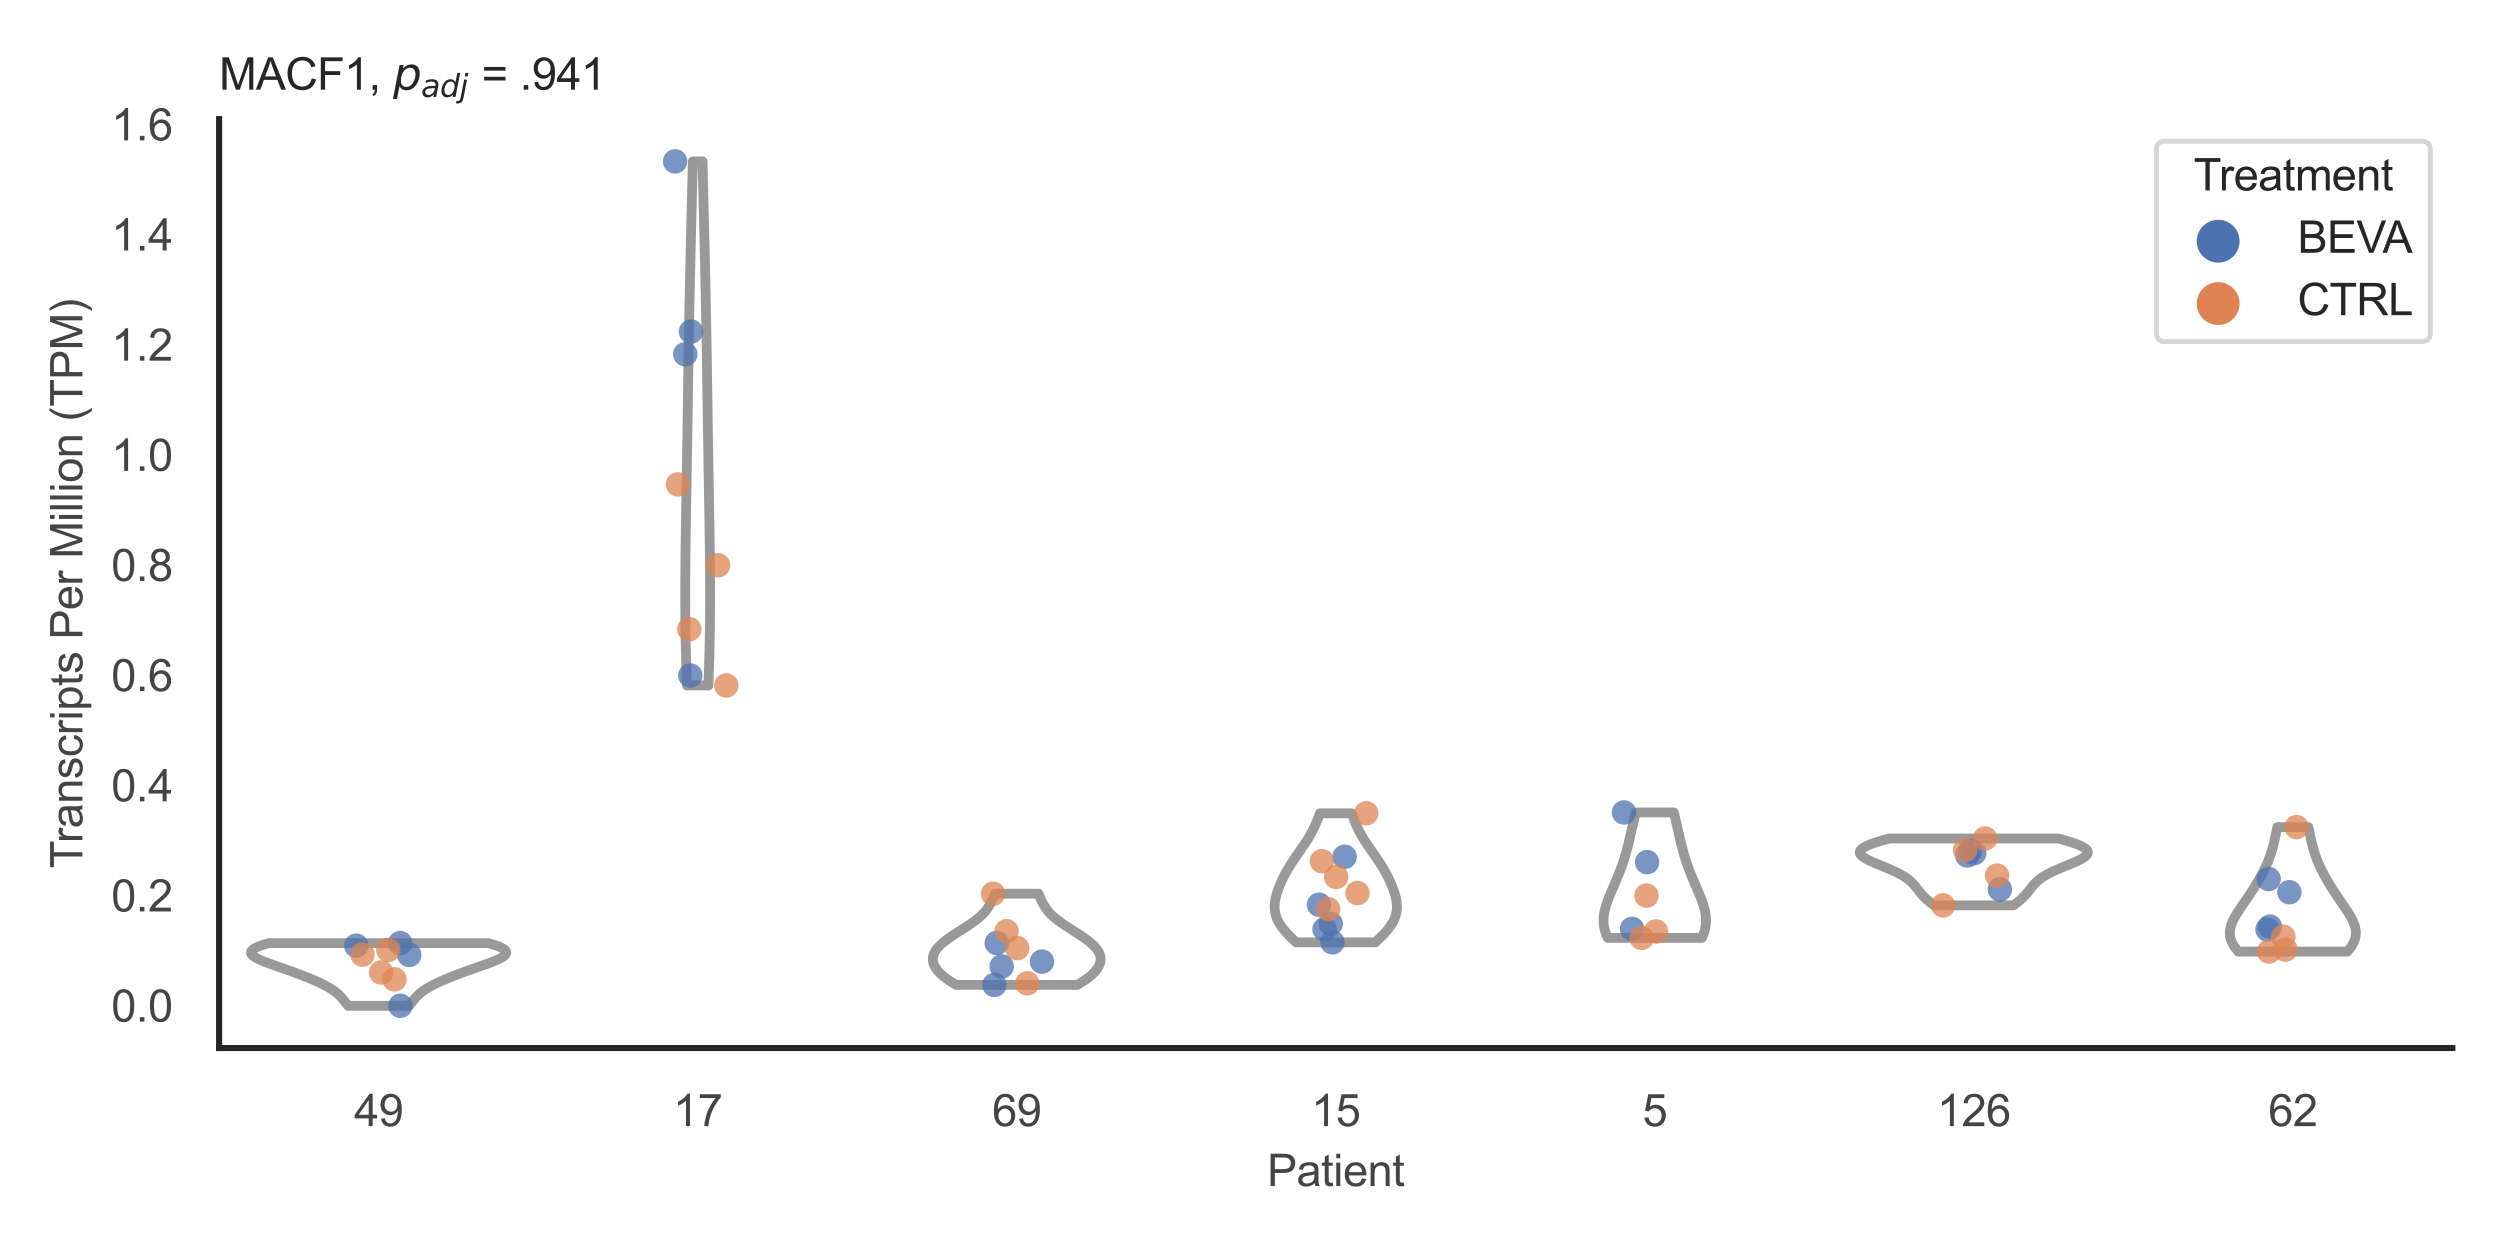 <?xml version="1.0" encoding="utf-8" standalone="no"?>
<!DOCTYPE svg PUBLIC "-//W3C//DTD SVG 1.1//EN"
  "http://www.w3.org/Graphics/SVG/1.1/DTD/svg11.dtd">
<svg xmlns:xlink="http://www.w3.org/1999/xlink" width="510.236pt" height="255.118pt" viewBox="0 0 510.236 255.118" xmlns="http://www.w3.org/2000/svg" version="1.1">
 <defs>
  <style type="text/css">*{stroke-linejoin: round; stroke-linecap: butt}</style>
 </defs>
 <g id="figure_1">
  <g id="patch_1">
   <path d="M 0 255.118 
L 510.236 255.118 
L 510.236 0 
L 0 0 
z
" style="fill: #ffffff"/>
  </g>
  <g id="axes_1">
   <g id="patch_2">
    <path d="M 44.72 213.898 
L 500.516 213.898 
L 500.516 24.32 
L 44.72 24.32 
z
" style="fill: #ffffff"/>
   </g>
   <g id="matplotlib.axis_1">
    <g id="xtick_1">
     <g id="text_1">
      <!-- 49 -->
      <g style="fill: #444444" transform="translate(72.272 229.84)scale(0.09 -0.09)">
       <defs>
        <path id="ArialMT-34" d="M 2069 0 
L 2069 1097 
L 81 1097 
L 81 1613 
L 2172 4581 
L 2631 4581 
L 2631 1613 
L 3250 1613 
L 3250 1097 
L 2631 1097 
L 2631 0 
L 2069 0 
z
M 2069 1613 
L 2069 3678 
L 634 1613 
L 2069 1613 
z
" transform="scale(0.016)"/>
        <path id="ArialMT-39" d="M 350 1059 
L 891 1109 
Q 959 728 1153 556 
Q 1347 384 1650 384 
Q 1909 384 2104 503 
Q 2300 622 2425 820 
Q 2550 1019 2634 1356 
Q 2719 1694 2719 2044 
Q 2719 2081 2716 2156 
Q 2547 1888 2255 1720 
Q 1963 1553 1622 1553 
Q 1053 1553 659 1965 
Q 266 2378 266 3053 
Q 266 3750 677 4175 
Q 1088 4600 1706 4600 
Q 2153 4600 2523 4359 
Q 2894 4119 3086 3673 
Q 3278 3228 3278 2384 
Q 3278 1506 3087 986 
Q 2897 466 2520 194 
Q 2144 -78 1638 -78 
Q 1100 -78 759 220 
Q 419 519 350 1059 
z
M 2653 3081 
Q 2653 3566 2395 3850 
Q 2138 4134 1775 4134 
Q 1400 4134 1122 3828 
Q 844 3522 844 3034 
Q 844 2597 1108 2323 
Q 1372 2050 1759 2050 
Q 2150 2050 2401 2323 
Q 2653 2597 2653 3081 
z
" transform="scale(0.016)"/>
       </defs>
       <use xlink:href="#ArialMT-34"/>
       <use xlink:href="#ArialMT-39" x="55.615"/>
      </g>
     </g>
    </g>
    <g id="xtick_2">
     <g id="text_2">
      <!-- 17 -->
      <g style="fill: #444444" transform="translate(137.386 229.84)scale(0.09 -0.09)">
       <defs>
        <path id="ArialMT-31" d="M 2384 0 
L 1822 0 
L 1822 3584 
Q 1619 3391 1289 3197 
Q 959 3003 697 2906 
L 697 3450 
Q 1169 3672 1522 3987 
Q 1875 4303 2022 4600 
L 2384 4600 
L 2384 0 
z
" transform="scale(0.016)"/>
        <path id="ArialMT-37" d="M 303 3981 
L 303 4522 
L 3269 4522 
L 3269 4084 
Q 2831 3619 2401 2847 
Q 1972 2075 1738 1259 
Q 1569 684 1522 0 
L 944 0 
Q 953 541 1156 1306 
Q 1359 2072 1739 2783 
Q 2119 3494 2547 3981 
L 303 3981 
z
" transform="scale(0.016)"/>
       </defs>
       <use xlink:href="#ArialMT-31"/>
       <use xlink:href="#ArialMT-37" x="55.615"/>
      </g>
     </g>
    </g>
    <g id="xtick_3">
     <g id="text_3">
      <!-- 69 -->
      <g style="fill: #444444" transform="translate(202.5 229.84)scale(0.09 -0.09)">
       <defs>
        <path id="ArialMT-36" d="M 3184 3459 
L 2625 3416 
Q 2550 3747 2413 3897 
Q 2184 4138 1850 4138 
Q 1581 4138 1378 3988 
Q 1113 3794 959 3422 
Q 806 3050 800 2363 
Q 1003 2672 1297 2822 
Q 1591 2972 1913 2972 
Q 2475 2972 2870 2558 
Q 3266 2144 3266 1488 
Q 3266 1056 3080 686 
Q 2894 316 2569 119 
Q 2244 -78 1831 -78 
Q 1128 -78 684 439 
Q 241 956 241 2144 
Q 241 3472 731 4075 
Q 1159 4600 1884 4600 
Q 2425 4600 2770 4297 
Q 3116 3994 3184 3459 
z
M 888 1484 
Q 888 1194 1011 928 
Q 1134 663 1356 523 
Q 1578 384 1822 384 
Q 2178 384 2434 671 
Q 2691 959 2691 1453 
Q 2691 1928 2437 2201 
Q 2184 2475 1800 2475 
Q 1419 2475 1153 2201 
Q 888 1928 888 1484 
z
" transform="scale(0.016)"/>
       </defs>
       <use xlink:href="#ArialMT-36"/>
       <use xlink:href="#ArialMT-39" x="55.615"/>
      </g>
     </g>
    </g>
    <g id="xtick_4">
     <g id="text_4">
      <!-- 15 -->
      <g style="fill: #444444" transform="translate(267.613 229.84)scale(0.09 -0.09)">
       <defs>
        <path id="ArialMT-35" d="M 266 1200 
L 856 1250 
Q 922 819 1161 601 
Q 1400 384 1738 384 
Q 2144 384 2425 690 
Q 2706 997 2706 1503 
Q 2706 1984 2436 2262 
Q 2166 2541 1728 2541 
Q 1456 2541 1237 2417 
Q 1019 2294 894 2097 
L 366 2166 
L 809 4519 
L 3088 4519 
L 3088 3981 
L 1259 3981 
L 1013 2750 
Q 1425 3038 1878 3038 
Q 2478 3038 2890 2622 
Q 3303 2206 3303 1553 
Q 3303 931 2941 478 
Q 2500 -78 1738 -78 
Q 1113 -78 717 272 
Q 322 622 266 1200 
z
" transform="scale(0.016)"/>
       </defs>
       <use xlink:href="#ArialMT-31"/>
       <use xlink:href="#ArialMT-35" x="55.615"/>
      </g>
     </g>
    </g>
    <g id="xtick_5">
     <g id="text_5">
      <!-- 5 -->
      <g style="fill: #444444" transform="translate(335.229 229.84)scale(0.09 -0.09)">
       <use xlink:href="#ArialMT-35"/>
      </g>
     </g>
    </g>
    <g id="xtick_6">
     <g id="text_6">
      <!-- 126 -->
      <g style="fill: #444444" transform="translate(395.338 229.84)scale(0.09 -0.09)">
       <defs>
        <path id="ArialMT-32" d="M 3222 541 
L 3222 0 
L 194 0 
Q 188 203 259 391 
Q 375 700 629 1000 
Q 884 1300 1366 1694 
Q 2113 2306 2375 2664 
Q 2638 3022 2638 3341 
Q 2638 3675 2398 3904 
Q 2159 4134 1775 4134 
Q 1369 4134 1125 3890 
Q 881 3647 878 3216 
L 300 3275 
Q 359 3922 746 4261 
Q 1134 4600 1788 4600 
Q 2447 4600 2831 4234 
Q 3216 3869 3216 3328 
Q 3216 3053 3103 2787 
Q 2991 2522 2730 2228 
Q 2469 1934 1863 1422 
Q 1356 997 1212 845 
Q 1069 694 975 541 
L 3222 541 
z
" transform="scale(0.016)"/>
       </defs>
       <use xlink:href="#ArialMT-31"/>
       <use xlink:href="#ArialMT-32" x="55.615"/>
       <use xlink:href="#ArialMT-36" x="111.23"/>
      </g>
     </g>
    </g>
    <g id="xtick_7">
     <g id="text_7">
      <!-- 62 -->
      <g style="fill: #444444" transform="translate(462.955 229.84)scale(0.09 -0.09)">
       <use xlink:href="#ArialMT-36"/>
       <use xlink:href="#ArialMT-32" x="55.615"/>
      </g>
     </g>
    </g>
    <g id="text_8">
     <!-- Patient -->
     <g style="fill: #444444" transform="translate(258.609 242.071)scale(0.09 -0.09)">
      <defs>
       <path id="ArialMT-50" d="M 494 0 
L 494 4581 
L 2222 4581 
Q 2678 4581 2919 4538 
Q 3256 4481 3484 4323 
Q 3713 4166 3852 3881 
Q 3991 3597 3991 3256 
Q 3991 2672 3619 2267 
Q 3247 1863 2275 1863 
L 1100 1863 
L 1100 0 
L 494 0 
z
M 1100 2403 
L 2284 2403 
Q 2872 2403 3119 2622 
Q 3366 2841 3366 3238 
Q 3366 3525 3220 3729 
Q 3075 3934 2838 4000 
Q 2684 4041 2272 4041 
L 1100 4041 
L 1100 2403 
z
" transform="scale(0.016)"/>
       <path id="ArialMT-61" d="M 2588 409 
Q 2275 144 1986 34 
Q 1697 -75 1366 -75 
Q 819 -75 525 192 
Q 231 459 231 875 
Q 231 1119 342 1320 
Q 453 1522 633 1644 
Q 813 1766 1038 1828 
Q 1203 1872 1538 1913 
Q 2219 1994 2541 2106 
Q 2544 2222 2544 2253 
Q 2544 2597 2384 2738 
Q 2169 2928 1744 2928 
Q 1347 2928 1158 2789 
Q 969 2650 878 2297 
L 328 2372 
Q 403 2725 575 2942 
Q 747 3159 1072 3276 
Q 1397 3394 1825 3394 
Q 2250 3394 2515 3294 
Q 2781 3194 2906 3042 
Q 3031 2891 3081 2659 
Q 3109 2516 3109 2141 
L 3109 1391 
Q 3109 606 3145 398 
Q 3181 191 3288 0 
L 2700 0 
Q 2613 175 2588 409 
z
M 2541 1666 
Q 2234 1541 1622 1453 
Q 1275 1403 1131 1340 
Q 988 1278 909 1158 
Q 831 1038 831 891 
Q 831 666 1001 516 
Q 1172 366 1500 366 
Q 1825 366 2078 508 
Q 2331 650 2450 897 
Q 2541 1088 2541 1459 
L 2541 1666 
z
" transform="scale(0.016)"/>
       <path id="ArialMT-74" d="M 1650 503 
L 1731 6 
Q 1494 -44 1306 -44 
Q 1000 -44 831 53 
Q 663 150 594 308 
Q 525 466 525 972 
L 525 2881 
L 113 2881 
L 113 3319 
L 525 3319 
L 525 4141 
L 1084 4478 
L 1084 3319 
L 1650 3319 
L 1650 2881 
L 1084 2881 
L 1084 941 
Q 1084 700 1114 631 
Q 1144 563 1211 522 
Q 1278 481 1403 481 
Q 1497 481 1650 503 
z
" transform="scale(0.016)"/>
       <path id="ArialMT-69" d="M 425 3934 
L 425 4581 
L 988 4581 
L 988 3934 
L 425 3934 
z
M 425 0 
L 425 3319 
L 988 3319 
L 988 0 
L 425 0 
z
" transform="scale(0.016)"/>
       <path id="ArialMT-65" d="M 2694 1069 
L 3275 997 
Q 3138 488 2766 206 
Q 2394 -75 1816 -75 
Q 1088 -75 661 373 
Q 234 822 234 1631 
Q 234 2469 665 2931 
Q 1097 3394 1784 3394 
Q 2450 3394 2872 2941 
Q 3294 2488 3294 1666 
Q 3294 1616 3291 1516 
L 816 1516 
Q 847 969 1125 678 
Q 1403 388 1819 388 
Q 2128 388 2347 550 
Q 2566 713 2694 1069 
z
M 847 1978 
L 2700 1978 
Q 2663 2397 2488 2606 
Q 2219 2931 1791 2931 
Q 1403 2931 1139 2672 
Q 875 2413 847 1978 
z
" transform="scale(0.016)"/>
       <path id="ArialMT-6e" d="M 422 0 
L 422 3319 
L 928 3319 
L 928 2847 
Q 1294 3394 1984 3394 
Q 2284 3394 2536 3286 
Q 2788 3178 2913 3003 
Q 3038 2828 3088 2588 
Q 3119 2431 3119 2041 
L 3119 0 
L 2556 0 
L 2556 2019 
Q 2556 2363 2490 2533 
Q 2425 2703 2258 2804 
Q 2091 2906 1866 2906 
Q 1506 2906 1245 2678 
Q 984 2450 984 1813 
L 984 0 
L 422 0 
z
" transform="scale(0.016)"/>
      </defs>
      <use xlink:href="#ArialMT-50"/>
      <use xlink:href="#ArialMT-61" x="66.699"/>
      <use xlink:href="#ArialMT-74" x="122.314"/>
      <use xlink:href="#ArialMT-69" x="150.098"/>
      <use xlink:href="#ArialMT-65" x="172.314"/>
      <use xlink:href="#ArialMT-6e" x="227.93"/>
      <use xlink:href="#ArialMT-74" x="283.545"/>
     </g>
    </g>
   </g>
   <g id="matplotlib.axis_2">
    <g id="ytick_1">
     <g id="text_9">
      <!-- 0.0 -->
      <g style="fill: #444444" transform="translate(22.71 208.502)scale(0.09 -0.09)">
       <defs>
        <path id="ArialMT-30" d="M 266 2259 
Q 266 3072 433 3567 
Q 600 4063 929 4331 
Q 1259 4600 1759 4600 
Q 2128 4600 2406 4451 
Q 2684 4303 2865 4023 
Q 3047 3744 3150 3342 
Q 3253 2941 3253 2259 
Q 3253 1453 3087 958 
Q 2922 463 2592 192 
Q 2263 -78 1759 -78 
Q 1097 -78 719 397 
Q 266 969 266 2259 
z
M 844 2259 
Q 844 1131 1108 757 
Q 1372 384 1759 384 
Q 2147 384 2411 759 
Q 2675 1134 2675 2259 
Q 2675 3391 2411 3762 
Q 2147 4134 1753 4134 
Q 1366 4134 1134 3806 
Q 844 3388 844 2259 
z
" transform="scale(0.016)"/>
        <path id="ArialMT-2e" d="M 581 0 
L 581 641 
L 1222 641 
L 1222 0 
L 581 0 
z
" transform="scale(0.016)"/>
       </defs>
       <use xlink:href="#ArialMT-30"/>
       <use xlink:href="#ArialMT-2e" x="55.615"/>
       <use xlink:href="#ArialMT-30" x="83.398"/>
      </g>
     </g>
    </g>
    <g id="ytick_2">
     <g id="text_10">
      <!-- 0.2 -->
      <g style="fill: #444444" transform="translate(22.71 186.021)scale(0.09 -0.09)">
       <use xlink:href="#ArialMT-30"/>
       <use xlink:href="#ArialMT-2e" x="55.615"/>
       <use xlink:href="#ArialMT-32" x="83.398"/>
      </g>
     </g>
    </g>
    <g id="ytick_3">
     <g id="text_11">
      <!-- 0.4 -->
      <g style="fill: #444444" transform="translate(22.71 163.539)scale(0.09 -0.09)">
       <use xlink:href="#ArialMT-30"/>
       <use xlink:href="#ArialMT-2e" x="55.615"/>
       <use xlink:href="#ArialMT-34" x="83.398"/>
      </g>
     </g>
    </g>
    <g id="ytick_4">
     <g id="text_12">
      <!-- 0.6 -->
      <g style="fill: #444444" transform="translate(22.71 141.058)scale(0.09 -0.09)">
       <use xlink:href="#ArialMT-30"/>
       <use xlink:href="#ArialMT-2e" x="55.615"/>
       <use xlink:href="#ArialMT-36" x="83.398"/>
      </g>
     </g>
    </g>
    <g id="ytick_5">
     <g id="text_13">
      <!-- 0.8 -->
      <g style="fill: #444444" transform="translate(22.71 118.576)scale(0.09 -0.09)">
       <defs>
        <path id="ArialMT-38" d="M 1131 2484 
Q 781 2613 612 2850 
Q 444 3088 444 3419 
Q 444 3919 803 4259 
Q 1163 4600 1759 4600 
Q 2359 4600 2725 4251 
Q 3091 3903 3091 3403 
Q 3091 3084 2923 2848 
Q 2756 2613 2416 2484 
Q 2838 2347 3058 2040 
Q 3278 1734 3278 1309 
Q 3278 722 2862 322 
Q 2447 -78 1769 -78 
Q 1091 -78 675 323 
Q 259 725 259 1325 
Q 259 1772 486 2073 
Q 713 2375 1131 2484 
z
M 1019 3438 
Q 1019 3113 1228 2906 
Q 1438 2700 1772 2700 
Q 2097 2700 2305 2904 
Q 2513 3109 2513 3406 
Q 2513 3716 2298 3927 
Q 2084 4138 1766 4138 
Q 1444 4138 1231 3931 
Q 1019 3725 1019 3438 
z
M 838 1322 
Q 838 1081 952 856 
Q 1066 631 1291 507 
Q 1516 384 1775 384 
Q 2178 384 2440 643 
Q 2703 903 2703 1303 
Q 2703 1709 2433 1975 
Q 2163 2241 1756 2241 
Q 1359 2241 1098 1978 
Q 838 1716 838 1322 
z
" transform="scale(0.016)"/>
       </defs>
       <use xlink:href="#ArialMT-30"/>
       <use xlink:href="#ArialMT-2e" x="55.615"/>
       <use xlink:href="#ArialMT-38" x="83.398"/>
      </g>
     </g>
    </g>
    <g id="ytick_6">
     <g id="text_14">
      <!-- 1.0 -->
      <g style="fill: #444444" transform="translate(22.71 96.095)scale(0.09 -0.09)">
       <use xlink:href="#ArialMT-31"/>
       <use xlink:href="#ArialMT-2e" x="55.615"/>
       <use xlink:href="#ArialMT-30" x="83.398"/>
      </g>
     </g>
    </g>
    <g id="ytick_7">
     <g id="text_15">
      <!-- 1.2 -->
      <g style="fill: #444444" transform="translate(22.71 73.614)scale(0.09 -0.09)">
       <use xlink:href="#ArialMT-31"/>
       <use xlink:href="#ArialMT-2e" x="55.615"/>
       <use xlink:href="#ArialMT-32" x="83.398"/>
      </g>
     </g>
    </g>
    <g id="ytick_8">
     <g id="text_16">
      <!-- 1.4 -->
      <g style="fill: #444444" transform="translate(22.71 51.132)scale(0.09 -0.09)">
       <use xlink:href="#ArialMT-31"/>
       <use xlink:href="#ArialMT-2e" x="55.615"/>
       <use xlink:href="#ArialMT-34" x="83.398"/>
      </g>
     </g>
    </g>
    <g id="ytick_9">
     <g id="text_17">
      <!-- 1.6 -->
      <g style="fill: #444444" transform="translate(22.71 28.651)scale(0.09 -0.09)">
       <use xlink:href="#ArialMT-31"/>
       <use xlink:href="#ArialMT-2e" x="55.615"/>
       <use xlink:href="#ArialMT-36" x="83.398"/>
      </g>
     </g>
    </g>
    <g id="text_18">
     <!-- Transcripts Per Million (TPM) -->
     <g style="fill: #444444" transform="translate(16.816 177.194)rotate(-90)scale(0.09 -0.09)">
      <defs>
       <path id="ArialMT-54" d="M 1659 0 
L 1659 4041 
L 150 4041 
L 150 4581 
L 3781 4581 
L 3781 4041 
L 2266 4041 
L 2266 0 
L 1659 0 
z
" transform="scale(0.016)"/>
       <path id="ArialMT-72" d="M 416 0 
L 416 3319 
L 922 3319 
L 922 2816 
Q 1116 3169 1280 3281 
Q 1444 3394 1641 3394 
Q 1925 3394 2219 3213 
L 2025 2691 
Q 1819 2813 1613 2813 
Q 1428 2813 1281 2702 
Q 1134 2591 1072 2394 
Q 978 2094 978 1738 
L 978 0 
L 416 0 
z
" transform="scale(0.016)"/>
       <path id="ArialMT-73" d="M 197 991 
L 753 1078 
Q 800 744 1014 566 
Q 1228 388 1613 388 
Q 2000 388 2187 545 
Q 2375 703 2375 916 
Q 2375 1106 2209 1216 
Q 2094 1291 1634 1406 
Q 1016 1563 777 1677 
Q 538 1791 414 1992 
Q 291 2194 291 2438 
Q 291 2659 392 2848 
Q 494 3038 669 3163 
Q 800 3259 1026 3326 
Q 1253 3394 1513 3394 
Q 1903 3394 2198 3281 
Q 2494 3169 2634 2976 
Q 2775 2784 2828 2463 
L 2278 2388 
Q 2241 2644 2061 2787 
Q 1881 2931 1553 2931 
Q 1166 2931 1000 2803 
Q 834 2675 834 2503 
Q 834 2394 903 2306 
Q 972 2216 1119 2156 
Q 1203 2125 1616 2013 
Q 2213 1853 2448 1751 
Q 2684 1650 2818 1456 
Q 2953 1263 2953 975 
Q 2953 694 2789 445 
Q 2625 197 2315 61 
Q 2006 -75 1616 -75 
Q 969 -75 630 194 
Q 291 463 197 991 
z
" transform="scale(0.016)"/>
       <path id="ArialMT-63" d="M 2588 1216 
L 3141 1144 
Q 3050 572 2676 248 
Q 2303 -75 1759 -75 
Q 1078 -75 664 370 
Q 250 816 250 1647 
Q 250 2184 428 2587 
Q 606 2991 970 3192 
Q 1334 3394 1763 3394 
Q 2303 3394 2647 3120 
Q 2991 2847 3088 2344 
L 2541 2259 
Q 2463 2594 2264 2762 
Q 2066 2931 1784 2931 
Q 1359 2931 1093 2626 
Q 828 2322 828 1663 
Q 828 994 1084 691 
Q 1341 388 1753 388 
Q 2084 388 2306 591 
Q 2528 794 2588 1216 
z
" transform="scale(0.016)"/>
       <path id="ArialMT-70" d="M 422 -1272 
L 422 3319 
L 934 3319 
L 934 2888 
Q 1116 3141 1344 3267 
Q 1572 3394 1897 3394 
Q 2322 3394 2647 3175 
Q 2972 2956 3137 2557 
Q 3303 2159 3303 1684 
Q 3303 1175 3120 767 
Q 2938 359 2589 142 
Q 2241 -75 1856 -75 
Q 1575 -75 1351 44 
Q 1128 163 984 344 
L 984 -1272 
L 422 -1272 
z
M 931 1641 
Q 931 1000 1190 694 
Q 1450 388 1819 388 
Q 2194 388 2461 705 
Q 2728 1022 2728 1688 
Q 2728 2322 2467 2637 
Q 2206 2953 1844 2953 
Q 1484 2953 1207 2617 
Q 931 2281 931 1641 
z
" transform="scale(0.016)"/>
       <path id="ArialMT-20" transform="scale(0.016)"/>
       <path id="ArialMT-4d" d="M 475 0 
L 475 4581 
L 1388 4581 
L 2472 1338 
Q 2622 884 2691 659 
Q 2769 909 2934 1394 
L 4031 4581 
L 4847 4581 
L 4847 0 
L 4263 0 
L 4263 3834 
L 2931 0 
L 2384 0 
L 1059 3900 
L 1059 0 
L 475 0 
z
" transform="scale(0.016)"/>
       <path id="ArialMT-6c" d="M 409 0 
L 409 4581 
L 972 4581 
L 972 0 
L 409 0 
z
" transform="scale(0.016)"/>
       <path id="ArialMT-6f" d="M 213 1659 
Q 213 2581 725 3025 
Q 1153 3394 1769 3394 
Q 2453 3394 2887 2945 
Q 3322 2497 3322 1706 
Q 3322 1066 3130 698 
Q 2938 331 2570 128 
Q 2203 -75 1769 -75 
Q 1072 -75 642 372 
Q 213 819 213 1659 
z
M 791 1659 
Q 791 1022 1069 705 
Q 1347 388 1769 388 
Q 2188 388 2466 706 
Q 2744 1025 2744 1678 
Q 2744 2294 2464 2611 
Q 2184 2928 1769 2928 
Q 1347 2928 1069 2612 
Q 791 2297 791 1659 
z
" transform="scale(0.016)"/>
       <path id="ArialMT-28" d="M 1497 -1347 
Q 1031 -759 709 28 
Q 388 816 388 1659 
Q 388 2403 628 3084 
Q 909 3875 1497 4659 
L 1900 4659 
Q 1522 4009 1400 3731 
Q 1209 3300 1100 2831 
Q 966 2247 966 1656 
Q 966 153 1900 -1347 
L 1497 -1347 
z
" transform="scale(0.016)"/>
       <path id="ArialMT-29" d="M 791 -1347 
L 388 -1347 
Q 1322 153 1322 1656 
Q 1322 2244 1188 2822 
Q 1081 3291 891 3722 
Q 769 4003 388 4659 
L 791 4659 
Q 1378 3875 1659 3084 
Q 1900 2403 1900 1659 
Q 1900 816 1576 28 
Q 1253 -759 791 -1347 
z
" transform="scale(0.016)"/>
      </defs>
      <use xlink:href="#ArialMT-54"/>
      <use xlink:href="#ArialMT-72" x="57.334"/>
      <use xlink:href="#ArialMT-61" x="90.635"/>
      <use xlink:href="#ArialMT-6e" x="146.25"/>
      <use xlink:href="#ArialMT-73" x="201.865"/>
      <use xlink:href="#ArialMT-63" x="251.865"/>
      <use xlink:href="#ArialMT-72" x="301.865"/>
      <use xlink:href="#ArialMT-69" x="335.166"/>
      <use xlink:href="#ArialMT-70" x="357.383"/>
      <use xlink:href="#ArialMT-74" x="412.998"/>
      <use xlink:href="#ArialMT-73" x="440.781"/>
      <use xlink:href="#ArialMT-20" x="490.781"/>
      <use xlink:href="#ArialMT-50" x="518.564"/>
      <use xlink:href="#ArialMT-65" x="585.264"/>
      <use xlink:href="#ArialMT-72" x="640.879"/>
      <use xlink:href="#ArialMT-20" x="674.18"/>
      <use xlink:href="#ArialMT-4d" x="701.963"/>
      <use xlink:href="#ArialMT-69" x="785.264"/>
      <use xlink:href="#ArialMT-6c" x="807.48"/>
      <use xlink:href="#ArialMT-6c" x="829.697"/>
      <use xlink:href="#ArialMT-69" x="851.914"/>
      <use xlink:href="#ArialMT-6f" x="874.131"/>
      <use xlink:href="#ArialMT-6e" x="929.746"/>
      <use xlink:href="#ArialMT-20" x="985.361"/>
      <use xlink:href="#ArialMT-28" x="1013.145"/>
      <use xlink:href="#ArialMT-54" x="1046.445"/>
      <use xlink:href="#ArialMT-50" x="1107.529"/>
      <use xlink:href="#ArialMT-4d" x="1174.229"/>
      <use xlink:href="#ArialMT-29" x="1257.529"/>
     </g>
    </g>
   </g>
   <g id="PolyCollection_1">
    <defs>
     <path id="mb83ff71ab8" d="M 83.492 -49.837 
L 71.062 -49.837 
L 70.955 -49.967 
L 70.85 -50.096 
L 70.747 -50.225 
L 70.646 -50.355 
L 70.545 -50.484 
L 70.445 -50.613 
L 70.344 -50.743 
L 70.243 -50.872 
L 70.14 -51.001 
L 70.036 -51.131 
L 69.929 -51.26 
L 69.82 -51.389 
L 69.707 -51.519 
L 69.589 -51.648 
L 69.467 -51.777 
L 69.34 -51.907 
L 69.208 -52.036 
L 69.069 -52.165 
L 68.924 -52.295 
L 68.773 -52.424 
L 68.614 -52.553 
L 68.448 -52.683 
L 68.275 -52.812 
L 68.094 -52.941 
L 67.905 -53.071 
L 67.709 -53.2 
L 67.505 -53.329 
L 67.293 -53.459 
L 67.074 -53.588 
L 66.847 -53.717 
L 66.613 -53.847 
L 66.371 -53.976 
L 66.123 -54.105 
L 65.868 -54.235 
L 65.606 -54.364 
L 65.338 -54.493 
L 65.063 -54.623 
L 64.783 -54.752 
L 64.497 -54.881 
L 64.205 -55.01 
L 63.908 -55.14 
L 63.606 -55.269 
L 63.298 -55.398 
L 62.986 -55.528 
L 62.669 -55.657 
L 62.346 -55.786 
L 62.02 -55.916 
L 61.688 -56.045 
L 61.353 -56.174 
L 61.013 -56.304 
L 60.668 -56.433 
L 60.32 -56.562 
L 59.967 -56.692 
L 59.612 -56.821 
L 59.252 -56.95 
L 58.89 -57.08 
L 58.525 -57.209 
L 58.157 -57.338 
L 57.788 -57.468 
L 57.418 -57.597 
L 57.047 -57.726 
L 56.677 -57.856 
L 56.308 -57.985 
L 55.941 -58.114 
L 55.578 -58.244 
L 55.219 -58.373 
L 54.866 -58.502 
L 54.52 -58.632 
L 54.183 -58.761 
L 53.855 -58.89 
L 53.539 -59.02 
L 53.237 -59.149 
L 52.949 -59.278 
L 52.678 -59.408 
L 52.425 -59.537 
L 52.191 -59.666 
L 51.98 -59.796 
L 51.791 -59.925 
L 51.628 -60.054 
L 51.491 -60.184 
L 51.381 -60.313 
L 51.3 -60.442 
L 51.25 -60.572 
L 51.231 -60.701 
L 51.245 -60.83 
L 51.291 -60.96 
L 51.372 -61.089 
L 51.486 -61.218 
L 51.635 -61.348 
L 51.818 -61.477 
L 52.036 -61.606 
L 52.288 -61.736 
L 52.573 -61.865 
L 52.892 -61.994 
L 53.242 -62.124 
L 53.624 -62.253 
L 54.035 -62.382 
L 54.475 -62.512 
L 54.941 -62.641 
L 99.612 -62.641 
L 99.612 -62.641 
L 100.079 -62.512 
L 100.519 -62.382 
L 100.93 -62.253 
L 101.312 -62.124 
L 101.662 -61.994 
L 101.981 -61.865 
L 102.266 -61.736 
L 102.518 -61.606 
L 102.736 -61.477 
L 102.919 -61.348 
L 103.068 -61.218 
L 103.182 -61.089 
L 103.262 -60.96 
L 103.309 -60.83 
L 103.322 -60.701 
L 103.303 -60.572 
L 103.253 -60.442 
L 103.173 -60.313 
L 103.063 -60.184 
L 102.926 -60.054 
L 102.762 -59.925 
L 102.574 -59.796 
L 102.362 -59.666 
L 102.129 -59.537 
L 101.876 -59.408 
L 101.605 -59.278 
L 101.317 -59.149 
L 101.014 -59.02 
L 100.699 -58.89 
L 100.371 -58.761 
L 100.034 -58.632 
L 99.688 -58.502 
L 99.335 -58.373 
L 98.976 -58.244 
L 98.612 -58.114 
L 98.246 -57.985 
L 97.877 -57.856 
L 97.506 -57.726 
L 97.136 -57.597 
L 96.766 -57.468 
L 96.397 -57.338 
L 96.029 -57.209 
L 95.664 -57.08 
L 95.302 -56.95 
L 94.942 -56.821 
L 94.586 -56.692 
L 94.234 -56.562 
L 93.886 -56.433 
L 93.541 -56.304 
L 93.201 -56.174 
L 92.865 -56.045 
L 92.534 -55.916 
L 92.207 -55.786 
L 91.885 -55.657 
L 91.568 -55.528 
L 91.255 -55.398 
L 90.948 -55.269 
L 90.646 -55.14 
L 90.348 -55.01 
L 90.057 -54.881 
L 89.771 -54.752 
L 89.49 -54.623 
L 89.216 -54.493 
L 88.948 -54.364 
L 88.686 -54.235 
L 88.431 -54.105 
L 88.182 -53.976 
L 87.941 -53.847 
L 87.707 -53.717 
L 87.48 -53.588 
L 87.261 -53.459 
L 87.049 -53.329 
L 86.845 -53.2 
L 86.649 -53.071 
L 86.46 -52.941 
L 86.279 -52.812 
L 86.106 -52.683 
L 85.94 -52.553 
L 85.781 -52.424 
L 85.63 -52.295 
L 85.485 -52.165 
L 85.346 -52.036 
L 85.213 -51.907 
L 85.086 -51.777 
L 84.964 -51.648 
L 84.847 -51.519 
L 84.734 -51.389 
L 84.624 -51.26 
L 84.518 -51.131 
L 84.413 -51.001 
L 84.311 -50.872 
L 84.21 -50.743 
L 84.109 -50.613 
L 84.009 -50.484 
L 83.908 -50.355 
L 83.806 -50.225 
L 83.703 -50.096 
L 83.599 -49.967 
L 83.492 -49.837 
z
" style="stroke: #999999; stroke-width: 2"/>
    </defs>
    <g clip-path="url(#p6c72194349)">
     <use xlink:href="#mb83ff71ab8" x="0" y="255.118" style="fill: #ffffff; stroke: #999999; stroke-width: 2"/>
    </g>
   </g>
   <g id="PolyCollection_2">
    <defs>
     <path id="me17853d670" d="M 144.581 -115.224 
L 140.2 -115.224 
L 140.161 -116.304 
L 140.124 -117.384 
L 140.089 -118.465 
L 140.057 -119.545 
L 140.027 -120.625 
L 139.999 -121.706 
L 139.974 -122.786 
L 139.951 -123.867 
L 139.931 -124.947 
L 139.913 -126.027 
L 139.898 -127.108 
L 139.885 -128.188 
L 139.874 -129.269 
L 139.866 -130.349 
L 139.86 -131.429 
L 139.857 -132.51 
L 139.855 -133.59 
L 139.855 -134.67 
L 139.858 -135.751 
L 139.862 -136.831 
L 139.868 -137.912 
L 139.876 -138.992 
L 139.885 -140.072 
L 139.895 -141.153 
L 139.907 -142.233 
L 139.92 -143.313 
L 139.934 -144.394 
L 139.949 -145.474 
L 139.964 -146.555 
L 139.98 -147.635 
L 139.997 -148.715 
L 140.015 -149.796 
L 140.032 -150.876 
L 140.05 -151.956 
L 140.068 -153.037 
L 140.087 -154.117 
L 140.105 -155.198 
L 140.123 -156.278 
L 140.142 -157.358 
L 140.16 -158.439 
L 140.178 -159.519 
L 140.196 -160.599 
L 140.213 -161.68 
L 140.231 -162.76 
L 140.248 -163.841 
L 140.265 -164.921 
L 140.282 -166.001 
L 140.299 -167.082 
L 140.315 -168.162 
L 140.331 -169.242 
L 140.348 -170.323 
L 140.364 -171.403 
L 140.38 -172.484 
L 140.396 -173.564 
L 140.412 -174.644 
L 140.428 -175.725 
L 140.444 -176.805 
L 140.461 -177.885 
L 140.477 -178.966 
L 140.494 -180.046 
L 140.511 -181.127 
L 140.528 -182.207 
L 140.545 -183.287 
L 140.563 -184.368 
L 140.582 -185.448 
L 140.6 -186.528 
L 140.619 -187.609 
L 140.639 -188.689 
L 140.658 -189.77 
L 140.679 -190.85 
L 140.699 -191.93 
L 140.72 -193.011 
L 140.742 -194.091 
L 140.764 -195.171 
L 140.786 -196.252 
L 140.809 -197.332 
L 140.832 -198.413 
L 140.856 -199.493 
L 140.88 -200.573 
L 140.904 -201.654 
L 140.928 -202.734 
L 140.953 -203.815 
L 140.978 -204.895 
L 141.004 -205.975 
L 141.03 -207.056 
L 141.055 -208.136 
L 141.081 -209.216 
L 141.108 -210.297 
L 141.134 -211.377 
L 141.161 -212.458 
L 141.187 -213.538 
L 141.214 -214.618 
L 141.241 -215.699 
L 141.268 -216.779 
L 141.295 -217.859 
L 141.322 -218.94 
L 141.349 -220.02 
L 141.376 -221.101 
L 141.403 -222.181 
L 143.379 -222.181 
L 143.379 -222.181 
L 143.406 -221.101 
L 143.433 -220.02 
L 143.46 -218.94 
L 143.487 -217.859 
L 143.514 -216.779 
L 143.54 -215.699 
L 143.567 -214.618 
L 143.594 -213.538 
L 143.621 -212.458 
L 143.647 -211.377 
L 143.674 -210.297 
L 143.7 -209.216 
L 143.726 -208.136 
L 143.752 -207.056 
L 143.777 -205.975 
L 143.803 -204.895 
L 143.828 -203.815 
L 143.853 -202.734 
L 143.877 -201.654 
L 143.902 -200.573 
L 143.925 -199.493 
L 143.949 -198.413 
L 143.972 -197.332 
L 143.995 -196.252 
L 144.017 -195.171 
L 144.039 -194.091 
L 144.061 -193.011 
L 144.082 -191.93 
L 144.103 -190.85 
L 144.123 -189.77 
L 144.143 -188.689 
L 144.162 -187.609 
L 144.181 -186.528 
L 144.2 -185.448 
L 144.218 -184.368 
L 144.236 -183.287 
L 144.253 -182.207 
L 144.271 -181.127 
L 144.288 -180.046 
L 144.304 -178.966 
L 144.321 -177.885 
L 144.337 -176.805 
L 144.353 -175.725 
L 144.369 -174.644 
L 144.385 -173.564 
L 144.401 -172.484 
L 144.417 -171.403 
L 144.434 -170.323 
L 144.45 -169.242 
L 144.466 -168.162 
L 144.483 -167.082 
L 144.499 -166.001 
L 144.516 -164.921 
L 144.533 -163.841 
L 144.55 -162.76 
L 144.568 -161.68 
L 144.586 -160.599 
L 144.603 -159.519 
L 144.621 -158.439 
L 144.64 -157.358 
L 144.658 -156.278 
L 144.676 -155.198 
L 144.695 -154.117 
L 144.713 -153.037 
L 144.731 -151.956 
L 144.749 -150.876 
L 144.767 -149.796 
L 144.784 -148.715 
L 144.801 -147.635 
L 144.817 -146.555 
L 144.833 -145.474 
L 144.847 -144.394 
L 144.861 -143.313 
L 144.874 -142.233 
L 144.886 -141.153 
L 144.896 -140.072 
L 144.906 -138.992 
L 144.913 -137.912 
L 144.919 -136.831 
L 144.923 -135.751 
L 144.926 -134.67 
L 144.926 -133.59 
L 144.925 -132.51 
L 144.921 -131.429 
L 144.915 -130.349 
L 144.907 -129.269 
L 144.896 -128.188 
L 144.884 -127.108 
L 144.868 -126.027 
L 144.851 -124.947 
L 144.83 -123.867 
L 144.808 -122.786 
L 144.782 -121.706 
L 144.755 -120.625 
L 144.725 -119.545 
L 144.692 -118.465 
L 144.657 -117.384 
L 144.62 -116.304 
L 144.581 -115.224 
z
" style="stroke: #999999; stroke-width: 2"/>
    </defs>
    <g clip-path="url(#p6c72194349)">
     <use xlink:href="#me17853d670" x="0" y="255.118" style="fill: #ffffff; stroke: #999999; stroke-width: 2"/>
    </g>
   </g>
   <g id="PolyCollection_3">
    <defs>
     <path id="ma9fe8a1ab1" d="M 219.875 -54.103 
L 195.134 -54.103 
L 194.821 -54.291 
L 194.516 -54.479 
L 194.219 -54.667 
L 193.931 -54.855 
L 193.652 -55.043 
L 193.383 -55.231 
L 193.124 -55.419 
L 192.875 -55.607 
L 192.637 -55.795 
L 192.41 -55.983 
L 192.194 -56.171 
L 191.99 -56.359 
L 191.797 -56.547 
L 191.616 -56.735 
L 191.447 -56.923 
L 191.291 -57.111 
L 191.146 -57.299 
L 191.014 -57.487 
L 190.894 -57.675 
L 190.787 -57.863 
L 190.692 -58.051 
L 190.61 -58.239 
L 190.541 -58.427 
L 190.484 -58.615 
L 190.44 -58.803 
L 190.409 -58.991 
L 190.391 -59.179 
L 190.386 -59.367 
L 190.394 -59.555 
L 190.415 -59.743 
L 190.449 -59.931 
L 190.496 -60.119 
L 190.556 -60.307 
L 190.629 -60.495 
L 190.715 -60.683 
L 190.815 -60.871 
L 190.927 -61.059 
L 191.052 -61.247 
L 191.19 -61.435 
L 191.34 -61.623 
L 191.502 -61.811 
L 191.677 -61.999 
L 191.863 -62.187 
L 192.06 -62.375 
L 192.269 -62.563 
L 192.488 -62.751 
L 192.717 -62.939 
L 192.955 -63.127 
L 193.202 -63.315 
L 193.458 -63.503 
L 193.721 -63.691 
L 193.991 -63.879 
L 194.267 -64.067 
L 194.548 -64.255 
L 194.834 -64.443 
L 195.124 -64.631 
L 195.416 -64.819 
L 195.71 -65.007 
L 196.005 -65.195 
L 196.3 -65.383 
L 196.595 -65.571 
L 196.887 -65.759 
L 197.177 -65.947 
L 197.464 -66.135 
L 197.746 -66.323 
L 198.024 -66.511 
L 198.296 -66.699 
L 198.561 -66.887 
L 198.82 -67.075 
L 199.071 -67.263 
L 199.314 -67.451 
L 199.548 -67.638 
L 199.774 -67.826 
L 199.991 -68.014 
L 200.199 -68.202 
L 200.397 -68.39 
L 200.586 -68.578 
L 200.766 -68.766 
L 200.936 -68.954 
L 201.098 -69.142 
L 201.251 -69.33 
L 201.396 -69.518 
L 201.532 -69.706 
L 201.661 -69.894 
L 201.783 -70.082 
L 201.899 -70.27 
L 202.008 -70.458 
L 202.112 -70.646 
L 202.211 -70.834 
L 202.306 -71.022 
L 202.397 -71.21 
L 202.486 -71.398 
L 202.572 -71.586 
L 202.656 -71.774 
L 202.739 -71.962 
L 202.822 -72.15 
L 202.904 -72.338 
L 202.986 -72.526 
L 203.07 -72.714 
L 211.939 -72.714 
L 211.939 -72.714 
L 212.022 -72.526 
L 212.105 -72.338 
L 212.187 -72.15 
L 212.27 -71.962 
L 212.353 -71.774 
L 212.437 -71.586 
L 212.523 -71.398 
L 212.611 -71.21 
L 212.703 -71.022 
L 212.798 -70.834 
L 212.897 -70.646 
L 213.001 -70.458 
L 213.11 -70.27 
L 213.226 -70.082 
L 213.348 -69.894 
L 213.477 -69.706 
L 213.613 -69.518 
L 213.758 -69.33 
L 213.911 -69.142 
L 214.072 -68.954 
L 214.243 -68.766 
L 214.423 -68.578 
L 214.612 -68.39 
L 214.81 -68.202 
L 215.018 -68.014 
L 215.235 -67.826 
L 215.461 -67.638 
L 215.695 -67.451 
L 215.938 -67.263 
L 216.189 -67.075 
L 216.448 -66.887 
L 216.713 -66.699 
L 216.985 -66.511 
L 217.262 -66.323 
L 217.545 -66.135 
L 217.831 -65.947 
L 218.122 -65.759 
L 218.414 -65.571 
L 218.708 -65.383 
L 219.004 -65.195 
L 219.299 -65.007 
L 219.593 -64.819 
L 219.885 -64.631 
L 220.174 -64.443 
L 220.46 -64.255 
L 220.742 -64.067 
L 221.018 -63.879 
L 221.288 -63.691 
L 221.551 -63.503 
L 221.806 -63.315 
L 222.054 -63.127 
L 222.292 -62.939 
L 222.521 -62.751 
L 222.74 -62.563 
L 222.949 -62.375 
L 223.146 -62.187 
L 223.332 -61.999 
L 223.507 -61.811 
L 223.669 -61.623 
L 223.819 -61.435 
L 223.957 -61.247 
L 224.082 -61.059 
L 224.194 -60.871 
L 224.293 -60.683 
L 224.38 -60.495 
L 224.453 -60.307 
L 224.513 -60.119 
L 224.56 -59.931 
L 224.594 -59.743 
L 224.615 -59.555 
L 224.623 -59.367 
L 224.618 -59.179 
L 224.6 -58.991 
L 224.569 -58.803 
L 224.525 -58.615 
L 224.468 -58.427 
L 224.399 -58.239 
L 224.317 -58.051 
L 224.222 -57.863 
L 224.115 -57.675 
L 223.995 -57.487 
L 223.863 -57.299 
L 223.718 -57.111 
L 223.561 -56.923 
L 223.392 -56.735 
L 223.212 -56.547 
L 223.019 -56.359 
L 222.815 -56.171 
L 222.599 -55.983 
L 222.372 -55.795 
L 222.134 -55.607 
L 221.885 -55.419 
L 221.626 -55.231 
L 221.356 -55.043 
L 221.077 -54.855 
L 220.789 -54.667 
L 220.492 -54.479 
L 220.187 -54.291 
L 219.875 -54.103 
z
" style="stroke: #999999; stroke-width: 2"/>
    </defs>
    <g clip-path="url(#p6c72194349)">
     <use xlink:href="#ma9fe8a1ab1" x="0" y="255.118" style="fill: #ffffff; stroke: #999999; stroke-width: 2"/>
    </g>
   </g>
   <g id="PolyCollection_4">
    <defs>
     <path id="m72f79646dd" d="M 280.68 -62.789 
L 264.556 -62.789 
L 264.266 -63.055 
L 263.981 -63.321 
L 263.701 -63.587 
L 263.428 -63.853 
L 263.161 -64.119 
L 262.902 -64.385 
L 262.652 -64.651 
L 262.412 -64.917 
L 262.181 -65.183 
L 261.962 -65.449 
L 261.753 -65.715 
L 261.556 -65.981 
L 261.372 -66.247 
L 261.2 -66.513 
L 261.041 -66.779 
L 260.894 -67.045 
L 260.761 -67.311 
L 260.641 -67.577 
L 260.535 -67.843 
L 260.441 -68.109 
L 260.361 -68.375 
L 260.293 -68.641 
L 260.238 -68.907 
L 260.195 -69.173 
L 260.164 -69.439 
L 260.145 -69.705 
L 260.136 -69.971 
L 260.139 -70.237 
L 260.151 -70.503 
L 260.173 -70.769 
L 260.204 -71.035 
L 260.244 -71.301 
L 260.292 -71.567 
L 260.348 -71.833 
L 260.41 -72.099 
L 260.48 -72.364 
L 260.555 -72.63 
L 260.636 -72.896 
L 260.723 -73.162 
L 260.814 -73.428 
L 260.91 -73.694 
L 261.011 -73.96 
L 261.116 -74.226 
L 261.225 -74.492 
L 261.338 -74.758 
L 261.454 -75.024 
L 261.575 -75.29 
L 261.698 -75.556 
L 261.826 -75.822 
L 261.957 -76.088 
L 262.091 -76.354 
L 262.229 -76.62 
L 262.371 -76.886 
L 262.517 -77.152 
L 262.666 -77.418 
L 262.819 -77.684 
L 262.975 -77.95 
L 263.135 -78.216 
L 263.299 -78.482 
L 263.466 -78.748 
L 263.636 -79.014 
L 263.809 -79.28 
L 263.985 -79.546 
L 264.164 -79.812 
L 264.345 -80.078 
L 264.527 -80.344 
L 264.712 -80.61 
L 264.897 -80.876 
L 265.083 -81.142 
L 265.27 -81.408 
L 265.456 -81.674 
L 265.641 -81.94 
L 265.826 -82.206 
L 266.008 -82.472 
L 266.188 -82.738 
L 266.366 -83.004 
L 266.541 -83.27 
L 266.712 -83.536 
L 266.88 -83.802 
L 267.044 -84.068 
L 267.203 -84.334 
L 267.358 -84.6 
L 267.509 -84.866 
L 267.655 -85.132 
L 267.796 -85.398 
L 267.933 -85.664 
L 268.065 -85.93 
L 268.193 -86.196 
L 268.316 -86.462 
L 268.436 -86.728 
L 268.552 -86.994 
L 268.664 -87.26 
L 268.773 -87.526 
L 268.879 -87.792 
L 268.983 -88.058 
L 269.084 -88.324 
L 269.184 -88.59 
L 269.282 -88.856 
L 269.379 -89.122 
L 275.857 -89.122 
L 275.857 -89.122 
L 275.954 -88.856 
L 276.052 -88.59 
L 276.152 -88.324 
L 276.253 -88.058 
L 276.357 -87.792 
L 276.463 -87.526 
L 276.572 -87.26 
L 276.685 -86.994 
L 276.8 -86.728 
L 276.92 -86.462 
L 277.043 -86.196 
L 277.171 -85.93 
L 277.303 -85.664 
L 277.44 -85.398 
L 277.581 -85.132 
L 277.727 -84.866 
L 277.878 -84.6 
L 278.033 -84.334 
L 278.192 -84.068 
L 278.356 -83.802 
L 278.524 -83.536 
L 278.695 -83.27 
L 278.87 -83.004 
L 279.048 -82.738 
L 279.228 -82.472 
L 279.411 -82.206 
L 279.595 -81.94 
L 279.78 -81.674 
L 279.966 -81.408 
L 280.153 -81.142 
L 280.339 -80.876 
L 280.524 -80.61 
L 280.709 -80.344 
L 280.892 -80.078 
L 281.072 -79.812 
L 281.251 -79.546 
L 281.427 -79.28 
L 281.6 -79.014 
L 281.771 -78.748 
L 281.938 -78.482 
L 282.101 -78.216 
L 282.261 -77.95 
L 282.418 -77.684 
L 282.57 -77.418 
L 282.72 -77.152 
L 282.865 -76.886 
L 283.007 -76.62 
L 283.145 -76.354 
L 283.28 -76.088 
L 283.41 -75.822 
L 283.538 -75.556 
L 283.662 -75.29 
L 283.782 -75.024 
L 283.898 -74.758 
L 284.011 -74.492 
L 284.12 -74.226 
L 284.225 -73.96 
L 284.326 -73.694 
L 284.422 -73.428 
L 284.514 -73.162 
L 284.6 -72.896 
L 284.681 -72.63 
L 284.757 -72.364 
L 284.826 -72.099 
L 284.889 -71.833 
L 284.944 -71.567 
L 284.992 -71.301 
L 285.032 -71.035 
L 285.063 -70.769 
L 285.085 -70.503 
L 285.098 -70.237 
L 285.1 -69.971 
L 285.091 -69.705 
L 285.072 -69.439 
L 285.041 -69.173 
L 284.998 -68.907 
L 284.943 -68.641 
L 284.876 -68.375 
L 284.795 -68.109 
L 284.702 -67.843 
L 284.595 -67.577 
L 284.475 -67.311 
L 284.342 -67.045 
L 284.196 -66.779 
L 284.036 -66.513 
L 283.864 -66.247 
L 283.68 -65.981 
L 283.483 -65.715 
L 283.275 -65.449 
L 283.055 -65.183 
L 282.824 -64.917 
L 282.584 -64.651 
L 282.334 -64.385 
L 282.075 -64.119 
L 281.809 -63.853 
L 281.535 -63.587 
L 281.255 -63.321 
L 280.97 -63.055 
L 280.68 -62.789 
z
" style="stroke: #999999; stroke-width: 2"/>
    </defs>
    <g clip-path="url(#p6c72194349)">
     <use xlink:href="#m72f79646dd" x="0" y="255.118" style="fill: #ffffff; stroke: #999999; stroke-width: 2"/>
    </g>
   </g>
   <g id="PolyCollection_5">
    <defs>
     <path id="m0c5c699381" d="M 347.349 -63.702 
L 328.114 -63.702 
L 327.997 -63.96 
L 327.887 -64.219 
L 327.786 -64.478 
L 327.695 -64.736 
L 327.612 -64.995 
L 327.538 -65.254 
L 327.473 -65.512 
L 327.418 -65.771 
L 327.371 -66.03 
L 327.334 -66.288 
L 327.305 -66.547 
L 327.286 -66.805 
L 327.275 -67.064 
L 327.273 -67.323 
L 327.279 -67.581 
L 327.293 -67.84 
L 327.315 -68.099 
L 327.345 -68.357 
L 327.382 -68.616 
L 327.426 -68.875 
L 327.477 -69.133 
L 327.534 -69.392 
L 327.598 -69.651 
L 327.667 -69.909 
L 327.741 -70.168 
L 327.82 -70.426 
L 327.904 -70.685 
L 327.992 -70.944 
L 328.084 -71.202 
L 328.179 -71.461 
L 328.278 -71.72 
L 328.379 -71.978 
L 328.483 -72.237 
L 328.588 -72.496 
L 328.696 -72.754 
L 328.805 -73.013 
L 328.915 -73.271 
L 329.027 -73.53 
L 329.138 -73.789 
L 329.25 -74.047 
L 329.363 -74.306 
L 329.475 -74.565 
L 329.586 -74.823 
L 329.698 -75.082 
L 329.808 -75.341 
L 329.918 -75.599 
L 330.026 -75.858 
L 330.134 -76.116 
L 330.24 -76.375 
L 330.344 -76.634 
L 330.447 -76.892 
L 330.549 -77.151 
L 330.649 -77.41 
L 330.747 -77.668 
L 330.843 -77.927 
L 330.937 -78.186 
L 331.03 -78.444 
L 331.121 -78.703 
L 331.209 -78.961 
L 331.296 -79.22 
L 331.381 -79.479 
L 331.465 -79.737 
L 331.546 -79.996 
L 331.625 -80.255 
L 331.703 -80.513 
L 331.779 -80.772 
L 331.853 -81.031 
L 331.926 -81.289 
L 331.997 -81.548 
L 332.067 -81.806 
L 332.135 -82.065 
L 332.202 -82.324 
L 332.268 -82.582 
L 332.332 -82.841 
L 332.395 -83.1 
L 332.458 -83.358 
L 332.519 -83.617 
L 332.58 -83.876 
L 332.64 -84.134 
L 332.7 -84.393 
L 332.759 -84.651 
L 332.817 -84.91 
L 332.876 -85.169 
L 332.934 -85.427 
L 332.992 -85.686 
L 333.051 -85.945 
L 333.109 -86.203 
L 333.168 -86.462 
L 333.227 -86.721 
L 333.286 -86.979 
L 333.346 -87.238 
L 333.407 -87.496 
L 333.468 -87.755 
L 333.53 -88.014 
L 333.593 -88.272 
L 333.657 -88.531 
L 333.722 -88.79 
L 333.787 -89.048 
L 333.854 -89.307 
L 341.61 -89.307 
L 341.61 -89.307 
L 341.676 -89.048 
L 341.742 -88.79 
L 341.807 -88.531 
L 341.871 -88.272 
L 341.933 -88.014 
L 341.995 -87.755 
L 342.057 -87.496 
L 342.117 -87.238 
L 342.177 -86.979 
L 342.237 -86.721 
L 342.296 -86.462 
L 342.355 -86.203 
L 342.413 -85.945 
L 342.471 -85.686 
L 342.53 -85.427 
L 342.588 -85.169 
L 342.646 -84.91 
L 342.705 -84.651 
L 342.764 -84.393 
L 342.823 -84.134 
L 342.884 -83.876 
L 342.944 -83.617 
L 343.006 -83.358 
L 343.068 -83.1 
L 343.132 -82.841 
L 343.196 -82.582 
L 343.262 -82.324 
L 343.329 -82.065 
L 343.397 -81.806 
L 343.467 -81.548 
L 343.538 -81.289 
L 343.61 -81.031 
L 343.685 -80.772 
L 343.761 -80.513 
L 343.838 -80.255 
L 343.918 -79.996 
L 343.999 -79.737 
L 344.082 -79.479 
L 344.167 -79.22 
L 344.254 -78.961 
L 344.343 -78.703 
L 344.434 -78.444 
L 344.526 -78.186 
L 344.621 -77.927 
L 344.717 -77.668 
L 344.815 -77.41 
L 344.915 -77.151 
L 345.016 -76.892 
L 345.12 -76.634 
L 345.224 -76.375 
L 345.33 -76.116 
L 345.438 -75.858 
L 345.546 -75.599 
L 345.656 -75.341 
L 345.766 -75.082 
L 345.877 -74.823 
L 345.989 -74.565 
L 346.101 -74.306 
L 346.213 -74.047 
L 346.325 -73.789 
L 346.437 -73.53 
L 346.548 -73.271 
L 346.659 -73.013 
L 346.768 -72.754 
L 346.875 -72.496 
L 346.981 -72.237 
L 347.085 -71.978 
L 347.186 -71.72 
L 347.285 -71.461 
L 347.38 -71.202 
L 347.472 -70.944 
L 347.56 -70.685 
L 347.644 -70.426 
L 347.723 -70.168 
L 347.797 -69.909 
L 347.866 -69.651 
L 347.929 -69.392 
L 347.987 -69.133 
L 348.037 -68.875 
L 348.082 -68.616 
L 348.119 -68.357 
L 348.148 -68.099 
L 348.171 -67.84 
L 348.185 -67.581 
L 348.191 -67.323 
L 348.189 -67.064 
L 348.178 -66.805 
L 348.158 -66.547 
L 348.13 -66.288 
L 348.093 -66.03 
L 348.046 -65.771 
L 347.991 -65.512 
L 347.926 -65.254 
L 347.852 -64.995 
L 347.769 -64.736 
L 347.677 -64.478 
L 347.577 -64.219 
L 347.467 -63.96 
L 347.349 -63.702 
z
" style="stroke: #999999; stroke-width: 2"/>
    </defs>
    <g clip-path="url(#p6c72194349)">
     <use xlink:href="#m0c5c699381" x="0" y="255.118" style="fill: #ffffff; stroke: #999999; stroke-width: 2"/>
    </g>
   </g>
   <g id="PolyCollection_6">
    <defs>
     <path id="mdf5fc45331" d="M 410.93 -70.334 
L 394.761 -70.334 
L 394.571 -70.472 
L 394.384 -70.61 
L 394.202 -70.748 
L 394.024 -70.885 
L 393.85 -71.023 
L 393.682 -71.161 
L 393.518 -71.299 
L 393.359 -71.437 
L 393.204 -71.575 
L 393.055 -71.713 
L 392.91 -71.851 
L 392.769 -71.989 
L 392.633 -72.127 
L 392.501 -72.265 
L 392.373 -72.403 
L 392.249 -72.541 
L 392.129 -72.679 
L 392.011 -72.817 
L 391.896 -72.955 
L 391.784 -73.092 
L 391.673 -73.23 
L 391.564 -73.368 
L 391.456 -73.506 
L 391.348 -73.644 
L 391.241 -73.782 
L 391.132 -73.92 
L 391.022 -74.058 
L 390.91 -74.196 
L 390.796 -74.334 
L 390.678 -74.472 
L 390.557 -74.61 
L 390.431 -74.748 
L 390.299 -74.886 
L 390.162 -75.024 
L 390.018 -75.162 
L 389.868 -75.299 
L 389.709 -75.437 
L 389.542 -75.575 
L 389.367 -75.713 
L 389.182 -75.851 
L 388.987 -75.989 
L 388.782 -76.127 
L 388.567 -76.265 
L 388.342 -76.403 
L 388.106 -76.541 
L 387.859 -76.679 
L 387.601 -76.817 
L 387.333 -76.955 
L 387.055 -77.093 
L 386.768 -77.231 
L 386.471 -77.369 
L 386.165 -77.506 
L 385.852 -77.644 
L 385.532 -77.782 
L 385.206 -77.92 
L 384.875 -78.058 
L 384.54 -78.196 
L 384.204 -78.334 
L 383.866 -78.472 
L 383.529 -78.61 
L 383.195 -78.748 
L 382.865 -78.886 
L 382.541 -79.024 
L 382.224 -79.162 
L 381.916 -79.3 
L 381.62 -79.438 
L 381.337 -79.576 
L 381.069 -79.713 
L 380.818 -79.851 
L 380.585 -79.989 
L 380.373 -80.127 
L 380.183 -80.265 
L 380.016 -80.403 
L 379.874 -80.541 
L 379.758 -80.679 
L 379.67 -80.817 
L 379.61 -80.955 
L 379.58 -81.093 
L 379.58 -81.231 
L 379.611 -81.369 
L 379.673 -81.507 
L 379.767 -81.645 
L 379.892 -81.783 
L 380.049 -81.92 
L 380.237 -82.058 
L 380.455 -82.196 
L 380.704 -82.334 
L 380.982 -82.472 
L 381.289 -82.61 
L 381.623 -82.748 
L 381.983 -82.886 
L 382.368 -83.024 
L 382.776 -83.162 
L 383.206 -83.3 
L 383.656 -83.438 
L 384.124 -83.576 
L 384.609 -83.714 
L 385.109 -83.852 
L 385.622 -83.99 
L 420.07 -83.99 
L 420.07 -83.99 
L 420.582 -83.852 
L 421.082 -83.714 
L 421.567 -83.576 
L 422.035 -83.438 
L 422.485 -83.3 
L 422.915 -83.162 
L 423.323 -83.024 
L 423.708 -82.886 
L 424.068 -82.748 
L 424.402 -82.61 
L 424.709 -82.472 
L 424.987 -82.334 
L 425.236 -82.196 
L 425.454 -82.058 
L 425.642 -81.92 
L 425.799 -81.783 
L 425.924 -81.645 
L 426.018 -81.507 
L 426.08 -81.369 
L 426.111 -81.231 
L 426.111 -81.093 
L 426.081 -80.955 
L 426.021 -80.817 
L 425.933 -80.679 
L 425.817 -80.541 
L 425.675 -80.403 
L 425.508 -80.265 
L 425.318 -80.127 
L 425.106 -79.989 
L 424.873 -79.851 
L 424.622 -79.713 
L 424.354 -79.576 
L 424.071 -79.438 
L 423.775 -79.3 
L 423.468 -79.162 
L 423.151 -79.024 
L 422.826 -78.886 
L 422.496 -78.748 
L 422.162 -78.61 
L 421.825 -78.472 
L 421.488 -78.334 
L 421.151 -78.196 
L 420.817 -78.058 
L 420.486 -77.92 
L 420.16 -77.782 
L 419.839 -77.644 
L 419.526 -77.506 
L 419.221 -77.369 
L 418.924 -77.231 
L 418.636 -77.093 
L 418.358 -76.955 
L 418.09 -76.817 
L 417.832 -76.679 
L 417.586 -76.541 
L 417.349 -76.403 
L 417.124 -76.265 
L 416.909 -76.127 
L 416.704 -75.989 
L 416.51 -75.851 
L 416.325 -75.713 
L 416.149 -75.575 
L 415.982 -75.437 
L 415.824 -75.299 
L 415.673 -75.162 
L 415.529 -75.024 
L 415.392 -74.886 
L 415.261 -74.748 
L 415.134 -74.61 
L 415.013 -74.472 
L 414.895 -74.334 
L 414.781 -74.196 
L 414.669 -74.058 
L 414.559 -73.92 
L 414.451 -73.782 
L 414.343 -73.644 
L 414.235 -73.506 
L 414.127 -73.368 
L 414.018 -73.23 
L 413.907 -73.092 
L 413.795 -72.955 
L 413.68 -72.817 
L 413.562 -72.679 
L 413.442 -72.541 
L 413.318 -72.403 
L 413.19 -72.265 
L 413.058 -72.127 
L 412.922 -71.989 
L 412.782 -71.851 
L 412.637 -71.713 
L 412.487 -71.575 
L 412.333 -71.437 
L 412.173 -71.299 
L 412.009 -71.161 
L 411.841 -71.023 
L 411.667 -70.885 
L 411.489 -70.748 
L 411.307 -70.61 
L 411.12 -70.472 
L 410.93 -70.334 
z
" style="stroke: #999999; stroke-width: 2"/>
    </defs>
    <g clip-path="url(#p6c72194349)">
     <use xlink:href="#mdf5fc45331" x="0" y="255.118" style="fill: #ffffff; stroke: #999999; stroke-width: 2"/>
    </g>
   </g>
   <g id="PolyCollection_7">
    <defs>
     <path id="m916e13d4f0" d="M 479.089 -60.91 
L 456.829 -60.91 
L 456.609 -61.167 
L 456.401 -61.423 
L 456.207 -61.68 
L 456.028 -61.936 
L 455.863 -62.193 
L 455.714 -62.45 
L 455.581 -62.706 
L 455.464 -62.963 
L 455.362 -63.219 
L 455.278 -63.476 
L 455.209 -63.733 
L 455.157 -63.989 
L 455.121 -64.246 
L 455.101 -64.502 
L 455.096 -64.759 
L 455.106 -65.016 
L 455.132 -65.272 
L 455.171 -65.529 
L 455.224 -65.785 
L 455.29 -66.042 
L 455.369 -66.299 
L 455.459 -66.555 
L 455.56 -66.812 
L 455.671 -67.068 
L 455.791 -67.325 
L 455.92 -67.582 
L 456.057 -67.838 
L 456.2 -68.095 
L 456.35 -68.351 
L 456.505 -68.608 
L 456.666 -68.865 
L 456.83 -69.121 
L 456.997 -69.378 
L 457.167 -69.634 
L 457.34 -69.891 
L 457.514 -70.148 
L 457.689 -70.404 
L 457.865 -70.661 
L 458.042 -70.917 
L 458.218 -71.174 
L 458.393 -71.43 
L 458.568 -71.687 
L 458.743 -71.944 
L 458.915 -72.2 
L 459.087 -72.457 
L 459.257 -72.713 
L 459.426 -72.97 
L 459.592 -73.227 
L 459.757 -73.483 
L 459.921 -73.74 
L 460.082 -73.996 
L 460.241 -74.253 
L 460.398 -74.51 
L 460.554 -74.766 
L 460.707 -75.023 
L 460.858 -75.279 
L 461.007 -75.536 
L 461.153 -75.793 
L 461.298 -76.049 
L 461.439 -76.306 
L 461.579 -76.562 
L 461.716 -76.819 
L 461.85 -77.076 
L 461.982 -77.332 
L 462.111 -77.589 
L 462.236 -77.845 
L 462.359 -78.102 
L 462.479 -78.359 
L 462.595 -78.615 
L 462.709 -78.872 
L 462.819 -79.128 
L 462.925 -79.385 
L 463.028 -79.642 
L 463.127 -79.898 
L 463.223 -80.155 
L 463.316 -80.411 
L 463.405 -80.668 
L 463.491 -80.925 
L 463.573 -81.181 
L 463.652 -81.438 
L 463.728 -81.694 
L 463.801 -81.951 
L 463.871 -82.207 
L 463.939 -82.464 
L 464.004 -82.721 
L 464.067 -82.977 
L 464.128 -83.234 
L 464.187 -83.49 
L 464.245 -83.747 
L 464.302 -84.004 
L 464.358 -84.26 
L 464.413 -84.517 
L 464.467 -84.773 
L 464.522 -85.03 
L 464.576 -85.287 
L 464.631 -85.543 
L 464.687 -85.8 
L 464.743 -86.056 
L 464.8 -86.313 
L 471.119 -86.313 
L 471.119 -86.313 
L 471.176 -86.056 
L 471.232 -85.8 
L 471.287 -85.543 
L 471.342 -85.287 
L 471.397 -85.03 
L 471.451 -84.773 
L 471.506 -84.517 
L 471.561 -84.26 
L 471.617 -84.004 
L 471.673 -83.747 
L 471.731 -83.49 
L 471.791 -83.234 
L 471.852 -82.977 
L 471.915 -82.721 
L 471.98 -82.464 
L 472.048 -82.207 
L 472.118 -81.951 
L 472.191 -81.694 
L 472.267 -81.438 
L 472.346 -81.181 
L 472.428 -80.925 
L 472.514 -80.668 
L 472.603 -80.411 
L 472.695 -80.155 
L 472.791 -79.898 
L 472.891 -79.642 
L 472.994 -79.385 
L 473.1 -79.128 
L 473.21 -78.872 
L 473.323 -78.615 
L 473.44 -78.359 
L 473.56 -78.102 
L 473.682 -77.845 
L 473.808 -77.589 
L 473.937 -77.332 
L 474.069 -77.076 
L 474.203 -76.819 
L 474.34 -76.562 
L 474.479 -76.306 
L 474.621 -76.049 
L 474.765 -75.793 
L 474.912 -75.536 
L 475.061 -75.279 
L 475.212 -75.023 
L 475.365 -74.766 
L 475.52 -74.51 
L 475.678 -74.253 
L 475.837 -73.996 
L 475.998 -73.74 
L 476.161 -73.483 
L 476.326 -73.227 
L 476.493 -72.97 
L 476.662 -72.713 
L 476.832 -72.457 
L 477.003 -72.2 
L 477.176 -71.944 
L 477.35 -71.687 
L 477.525 -71.43 
L 477.701 -71.174 
L 477.877 -70.917 
L 478.053 -70.661 
L 478.229 -70.404 
L 478.405 -70.148 
L 478.579 -69.891 
L 478.751 -69.634 
L 478.922 -69.378 
L 479.089 -69.121 
L 479.253 -68.865 
L 479.413 -68.608 
L 479.569 -68.351 
L 479.718 -68.095 
L 479.862 -67.838 
L 479.999 -67.582 
L 480.128 -67.325 
L 480.248 -67.068 
L 480.359 -66.812 
L 480.46 -66.555 
L 480.55 -66.299 
L 480.628 -66.042 
L 480.694 -65.785 
L 480.748 -65.529 
L 480.787 -65.272 
L 480.812 -65.016 
L 480.823 -64.759 
L 480.818 -64.502 
L 480.798 -64.246 
L 480.762 -63.989 
L 480.71 -63.733 
L 480.641 -63.476 
L 480.556 -63.219 
L 480.455 -62.963 
L 480.338 -62.706 
L 480.204 -62.45 
L 480.055 -62.193 
L 479.891 -61.936 
L 479.711 -61.68 
L 479.518 -61.423 
L 479.31 -61.167 
L 479.089 -60.91 
z
" style="stroke: #999999; stroke-width: 2"/>
    </defs>
    <g clip-path="url(#p6c72194349)">
     <use xlink:href="#m916e13d4f0" x="0" y="255.118" style="fill: #ffffff; stroke: #999999; stroke-width: 2"/>
    </g>
   </g>
   <g id="PathCollection_1"/>
   <g id="PathCollection_2"/>
   <g id="patch_3">
    <path d="M 44.72 213.898 
L 44.72 24.32 
" style="fill: none; stroke: #262626; stroke-width: 1.25; stroke-linejoin: miter; stroke-linecap: square"/>
   </g>
   <g id="patch_4">
    <path d="M 44.72 213.898 
L 500.516 213.898 
" style="fill: none; stroke: #262626; stroke-width: 1.25; stroke-linejoin: miter; stroke-linecap: square"/>
   </g>
   <g id="PathCollection_3">
    <defs>
     <path id="C0_0_97606cb9d9" d="M 0 2.5 
C 0.663 2.5 1.299 2.237 1.768 1.768 
C 2.237 1.299 2.5 0.663 2.5 -0 
C 2.5 -0.663 2.237 -1.299 1.768 -1.768 
C 1.299 -2.237 0.663 -2.5 0 -2.5 
C -0.663 -2.5 -1.299 -2.237 -1.768 -1.768 
C -2.237 -1.299 -2.5 -0.663 -2.5 0 
C -2.5 0.663 -2.237 1.299 -1.768 1.768 
C -1.299 2.237 -0.663 2.5 0 2.5 
z
"/>
    </defs>
    <g clip-path="url(#p6c72194349)">
     <use xlink:href="#C0_0_97606cb9d9" x="81.713" y="205.281" style="fill: #4c72b0; fill-opacity: 0.75"/>
    </g>
    <g clip-path="url(#p6c72194349)">
     <use xlink:href="#C0_0_97606cb9d9" x="83.521" y="194.895" style="fill: #4c72b0; fill-opacity: 0.75"/>
    </g>
    <g clip-path="url(#p6c72194349)">
     <use xlink:href="#C0_0_97606cb9d9" x="72.718" y="193.002" style="fill: #4c72b0; fill-opacity: 0.75"/>
    </g>
    <g clip-path="url(#p6c72194349)">
     <use xlink:href="#C0_0_97606cb9d9" x="81.668" y="192.477" style="fill: #4c72b0; fill-opacity: 0.75"/>
    </g>
    <g clip-path="url(#p6c72194349)">
     <use xlink:href="#C0_0_97606cb9d9" x="79.242" y="193.877" style="fill: #dd8452; fill-opacity: 0.75"/>
    </g>
    <g clip-path="url(#p6c72194349)">
     <use xlink:href="#C0_0_97606cb9d9" x="73.988" y="194.834" style="fill: #dd8452; fill-opacity: 0.75"/>
    </g>
    <g clip-path="url(#p6c72194349)">
     <use xlink:href="#C0_0_97606cb9d9" x="77.798" y="198.473" style="fill: #dd8452; fill-opacity: 0.75"/>
    </g>
    <g clip-path="url(#p6c72194349)">
     <use xlink:href="#C0_0_97606cb9d9" x="80.517" y="199.877" style="fill: #dd8452; fill-opacity: 0.75"/>
    </g>
   </g>
   <g id="PathCollection_4">
    <defs>
     <path id="C1_0_50d0b562f1" d="M 0 2.5 
C 0.663 2.5 1.299 2.237 1.768 1.768 
C 2.237 1.299 2.5 0.663 2.5 -0 
C 2.5 -0.663 2.237 -1.299 1.768 -1.768 
C 1.299 -2.237 0.663 -2.5 0 -2.5 
C -0.663 -2.5 -1.299 -2.237 -1.768 -1.768 
C -2.237 -1.299 -2.5 -0.663 -2.5 0 
C -2.5 0.663 -2.237 1.299 -1.768 1.768 
C -1.299 2.237 -0.663 2.5 0 2.5 
z
"/>
    </defs>
    <g clip-path="url(#p6c72194349)">
     <use xlink:href="#C1_0_50d0b562f1" x="137.789" y="32.937" style="fill: #4c72b0; fill-opacity: 0.75"/>
    </g>
    <g clip-path="url(#p6c72194349)">
     <use xlink:href="#C1_0_50d0b562f1" x="139.862" y="72.296" style="fill: #4c72b0; fill-opacity: 0.75"/>
    </g>
    <g clip-path="url(#p6c72194349)">
     <use xlink:href="#C1_0_50d0b562f1" x="141.023" y="67.677" style="fill: #4c72b0; fill-opacity: 0.75"/>
    </g>
    <g clip-path="url(#p6c72194349)">
     <use xlink:href="#C1_0_50d0b562f1" x="140.892" y="137.852" style="fill: #4c72b0; fill-opacity: 0.75"/>
    </g>
    <g clip-path="url(#p6c72194349)">
     <use xlink:href="#C1_0_50d0b562f1" x="138.366" y="98.872" style="fill: #dd8452; fill-opacity: 0.75"/>
    </g>
    <g clip-path="url(#p6c72194349)">
     <use xlink:href="#C1_0_50d0b562f1" x="146.561" y="115.37" style="fill: #dd8452; fill-opacity: 0.75"/>
    </g>
    <g clip-path="url(#p6c72194349)">
     <use xlink:href="#C1_0_50d0b562f1" x="140.686" y="128.419" style="fill: #dd8452; fill-opacity: 0.75"/>
    </g>
    <g clip-path="url(#p6c72194349)">
     <use xlink:href="#C1_0_50d0b562f1" x="148.233" y="139.895" style="fill: #dd8452; fill-opacity: 0.75"/>
    </g>
   </g>
   <g id="PathCollection_5">
    <defs>
     <path id="C2_0_2f2c5e5084" d="M 0 2.5 
C 0.663 2.5 1.299 2.237 1.768 1.768 
C 2.237 1.299 2.5 0.663 2.5 -0 
C 2.5 -0.663 2.237 -1.299 1.768 -1.768 
C 1.299 -2.237 0.663 -2.5 0 -2.5 
C -0.663 -2.5 -1.299 -2.237 -1.768 -1.768 
C -2.237 -1.299 -2.5 -0.663 -2.5 0 
C -2.5 0.663 -2.237 1.299 -1.768 1.768 
C -1.299 2.237 -0.663 2.5 0 2.5 
z
"/>
    </defs>
    <g clip-path="url(#p6c72194349)">
     <use xlink:href="#C2_0_2f2c5e5084" x="212.665" y="196.258" style="fill: #4c72b0; fill-opacity: 0.75"/>
    </g>
    <g clip-path="url(#p6c72194349)">
     <use xlink:href="#C2_0_2f2c5e5084" x="202.952" y="201.015" style="fill: #4c72b0; fill-opacity: 0.75"/>
    </g>
    <g clip-path="url(#p6c72194349)">
     <use xlink:href="#C2_0_2f2c5e5084" x="203.428" y="192.458" style="fill: #4c72b0; fill-opacity: 0.75"/>
    </g>
    <g clip-path="url(#p6c72194349)">
     <use xlink:href="#C2_0_2f2c5e5084" x="204.439" y="197.242" style="fill: #4c72b0; fill-opacity: 0.75"/>
    </g>
    <g clip-path="url(#p6c72194349)">
     <use xlink:href="#C2_0_2f2c5e5084" x="209.665" y="200.691" style="fill: #dd8452; fill-opacity: 0.75"/>
    </g>
    <g clip-path="url(#p6c72194349)">
     <use xlink:href="#C2_0_2f2c5e5084" x="207.599" y="193.506" style="fill: #dd8452; fill-opacity: 0.75"/>
    </g>
    <g clip-path="url(#p6c72194349)">
     <use xlink:href="#C2_0_2f2c5e5084" x="205.445" y="190.062" style="fill: #dd8452; fill-opacity: 0.75"/>
    </g>
    <g clip-path="url(#p6c72194349)">
     <use xlink:href="#C2_0_2f2c5e5084" x="202.674" y="182.404" style="fill: #dd8452; fill-opacity: 0.75"/>
    </g>
   </g>
   <g id="PathCollection_6">
    <defs>
     <path id="C3_0_fbd72b636d" d="M 0 2.5 
C 0.663 2.5 1.299 2.237 1.768 1.768 
C 2.237 1.299 2.5 0.663 2.5 -0 
C 2.5 -0.663 2.237 -1.299 1.768 -1.768 
C 1.299 -2.237 0.663 -2.5 0 -2.5 
C -0.663 -2.5 -1.299 -2.237 -1.768 -1.768 
C -2.237 -1.299 -2.5 -0.663 -2.5 0 
C -2.5 0.663 -2.237 1.299 -1.768 1.768 
C -1.299 2.237 -0.663 2.5 0 2.5 
z
"/>
    </defs>
    <g clip-path="url(#p6c72194349)">
     <use xlink:href="#C3_0_fbd72b636d" x="271.956" y="192.329" style="fill: #4c72b0; fill-opacity: 0.75"/>
    </g>
    <g clip-path="url(#p6c72194349)">
     <use xlink:href="#C3_0_fbd72b636d" x="269.203" y="184.648" style="fill: #4c72b0; fill-opacity: 0.75"/>
    </g>
    <g clip-path="url(#p6c72194349)">
     <use xlink:href="#C3_0_fbd72b636d" x="270.334" y="189.66" style="fill: #4c72b0; fill-opacity: 0.75"/>
    </g>
    <g clip-path="url(#p6c72194349)">
     <use xlink:href="#C3_0_fbd72b636d" x="271.596" y="188.526" style="fill: #4c72b0; fill-opacity: 0.75"/>
    </g>
    <g clip-path="url(#p6c72194349)">
     <use xlink:href="#C3_0_fbd72b636d" x="274.432" y="174.863" style="fill: #4c72b0; fill-opacity: 0.75"/>
    </g>
    <g clip-path="url(#p6c72194349)">
     <use xlink:href="#C3_0_fbd72b636d" x="272.703" y="178.975" style="fill: #dd8452; fill-opacity: 0.75"/>
    </g>
    <g clip-path="url(#p6c72194349)">
     <use xlink:href="#C3_0_fbd72b636d" x="271.078" y="185.568" style="fill: #dd8452; fill-opacity: 0.75"/>
    </g>
    <g clip-path="url(#p6c72194349)">
     <use xlink:href="#C3_0_fbd72b636d" x="277.055" y="182.271" style="fill: #dd8452; fill-opacity: 0.75"/>
    </g>
    <g clip-path="url(#p6c72194349)">
     <use xlink:href="#C3_0_fbd72b636d" x="269.791" y="175.76" style="fill: #dd8452; fill-opacity: 0.75"/>
    </g>
    <g clip-path="url(#p6c72194349)">
     <use xlink:href="#C3_0_fbd72b636d" x="278.842" y="165.996" style="fill: #dd8452; fill-opacity: 0.75"/>
    </g>
   </g>
   <g id="PathCollection_7">
    <defs>
     <path id="C4_0_87505c815d" d="M 0 2.5 
C 0.663 2.5 1.299 2.237 1.768 1.768 
C 2.237 1.299 2.5 0.663 2.5 -0 
C 2.5 -0.663 2.237 -1.299 1.768 -1.768 
C 1.299 -2.237 0.663 -2.5 0 -2.5 
C -0.663 -2.5 -1.299 -2.237 -1.768 -1.768 
C -2.237 -1.299 -2.5 -0.663 -2.5 0 
C -2.5 0.663 -2.237 1.299 -1.768 1.768 
C -1.299 2.237 -0.663 2.5 0 2.5 
z
"/>
    </defs>
    <g clip-path="url(#p6c72194349)">
     <use xlink:href="#C4_0_87505c815d" x="336.166" y="175.964" style="fill: #4c72b0; fill-opacity: 0.75"/>
    </g>
    <g clip-path="url(#p6c72194349)">
     <use xlink:href="#C4_0_87505c815d" x="331.46" y="165.811" style="fill: #4c72b0; fill-opacity: 0.75"/>
    </g>
    <g clip-path="url(#p6c72194349)">
     <use xlink:href="#C4_0_87505c815d" x="333.098" y="189.57" style="fill: #4c72b0; fill-opacity: 0.75"/>
    </g>
    <g clip-path="url(#p6c72194349)">
     <use xlink:href="#C4_0_87505c815d" x="335.049" y="191.416" style="fill: #dd8452; fill-opacity: 0.75"/>
    </g>
    <g clip-path="url(#p6c72194349)">
     <use xlink:href="#C4_0_87505c815d" x="337.991" y="190.118" style="fill: #dd8452; fill-opacity: 0.75"/>
    </g>
    <g clip-path="url(#p6c72194349)">
     <use xlink:href="#C4_0_87505c815d" x="336.035" y="182.787" style="fill: #dd8452; fill-opacity: 0.75"/>
    </g>
   </g>
   <g id="PathCollection_8">
    <defs>
     <path id="C5_0_8437ce0731" d="M 0 2.5 
C 0.663 2.5 1.299 2.237 1.768 1.768 
C 2.237 1.299 2.5 0.663 2.5 -0 
C 2.5 -0.663 2.237 -1.299 1.768 -1.768 
C 1.299 -2.237 0.663 -2.5 0 -2.5 
C -0.663 -2.5 -1.299 -2.237 -1.768 -1.768 
C -2.237 -1.299 -2.5 -0.663 -2.5 0 
C -2.5 0.663 -2.237 1.299 -1.768 1.768 
C -1.299 2.237 -0.663 2.5 0 2.5 
z
"/>
    </defs>
    <g clip-path="url(#p6c72194349)">
     <use xlink:href="#C5_0_8437ce0731" x="402.111" y="173.608" style="fill: #4c72b0; fill-opacity: 0.75"/>
    </g>
    <g clip-path="url(#p6c72194349)">
     <use xlink:href="#C5_0_8437ce0731" x="402.933" y="174.118" style="fill: #4c72b0; fill-opacity: 0.75"/>
    </g>
    <g clip-path="url(#p6c72194349)">
     <use xlink:href="#C5_0_8437ce0731" x="401.504" y="174.598" style="fill: #4c72b0; fill-opacity: 0.75"/>
    </g>
    <g clip-path="url(#p6c72194349)">
     <use xlink:href="#C5_0_8437ce0731" x="408.159" y="181.522" style="fill: #4c72b0; fill-opacity: 0.75"/>
    </g>
    <g clip-path="url(#p6c72194349)">
     <use xlink:href="#C5_0_8437ce0731" x="407.605" y="178.71" style="fill: #dd8452; fill-opacity: 0.75"/>
    </g>
    <g clip-path="url(#p6c72194349)">
     <use xlink:href="#C5_0_8437ce0731" x="401.059" y="173.503" style="fill: #dd8452; fill-opacity: 0.75"/>
    </g>
    <g clip-path="url(#p6c72194349)">
     <use xlink:href="#C5_0_8437ce0731" x="405.151" y="171.129" style="fill: #dd8452; fill-opacity: 0.75"/>
    </g>
    <g clip-path="url(#p6c72194349)">
     <use xlink:href="#C5_0_8437ce0731" x="396.582" y="184.784" style="fill: #dd8452; fill-opacity: 0.75"/>
    </g>
   </g>
   <g id="PathCollection_9">
    <defs>
     <path id="C6_0_f95dc7dbf8" d="M 0 2.5 
C 0.663 2.5 1.299 2.237 1.768 1.768 
C 2.237 1.299 2.5 0.663 2.5 -0 
C 2.5 -0.663 2.237 -1.299 1.768 -1.768 
C 1.299 -2.237 0.663 -2.5 0 -2.5 
C -0.663 -2.5 -1.299 -2.237 -1.768 -1.768 
C -2.237 -1.299 -2.5 -0.663 -2.5 0 
C -2.5 0.663 -2.237 1.299 -1.768 1.768 
C -1.299 2.237 -0.663 2.5 0 2.5 
z
"/>
    </defs>
    <g clip-path="url(#p6c72194349)">
     <use xlink:href="#C6_0_f95dc7dbf8" x="463.277" y="189.113" style="fill: #4c72b0; fill-opacity: 0.75"/>
    </g>
    <g clip-path="url(#p6c72194349)">
     <use xlink:href="#C6_0_f95dc7dbf8" x="462.782" y="189.717" style="fill: #4c72b0; fill-opacity: 0.75"/>
    </g>
    <g clip-path="url(#p6c72194349)">
     <use xlink:href="#C6_0_f95dc7dbf8" x="467.248" y="182.102" style="fill: #4c72b0; fill-opacity: 0.75"/>
    </g>
    <g clip-path="url(#p6c72194349)">
     <use xlink:href="#C6_0_f95dc7dbf8" x="463.013" y="179.404" style="fill: #4c72b0; fill-opacity: 0.75"/>
    </g>
    <g clip-path="url(#p6c72194349)">
     <use xlink:href="#C6_0_f95dc7dbf8" x="463.088" y="194.208" style="fill: #dd8452; fill-opacity: 0.75"/>
    </g>
    <g clip-path="url(#p6c72194349)">
     <use xlink:href="#C6_0_f95dc7dbf8" x="466.453" y="193.808" style="fill: #dd8452; fill-opacity: 0.75"/>
    </g>
    <g clip-path="url(#p6c72194349)">
     <use xlink:href="#C6_0_f95dc7dbf8" x="466.013" y="191.179" style="fill: #dd8452; fill-opacity: 0.75"/>
    </g>
    <g clip-path="url(#p6c72194349)">
     <use xlink:href="#C6_0_f95dc7dbf8" x="468.724" y="168.805" style="fill: #dd8452; fill-opacity: 0.75"/>
    </g>
   </g>
   <g id="text_19">
    <!-- MACF1, $p_{adj}$ = .941 -->
    <g style="fill: #262626" transform="translate(44.72 18.32)scale(0.09 -0.09)">
     <defs>
      <path id="ArialMT-41" d="M -9 0 
L 1750 4581 
L 2403 4581 
L 4278 0 
L 3588 0 
L 3053 1388 
L 1138 1388 
L 634 0 
L -9 0 
z
M 1313 1881 
L 2866 1881 
L 2388 3150 
Q 2169 3728 2063 4100 
Q 1975 3659 1816 3225 
L 1313 1881 
z
" transform="scale(0.016)"/>
      <path id="ArialMT-43" d="M 3763 1606 
L 4369 1453 
Q 4178 706 3683 314 
Q 3188 -78 2472 -78 
Q 1731 -78 1267 223 
Q 803 525 561 1097 
Q 319 1669 319 2325 
Q 319 3041 592 3573 
Q 866 4106 1370 4382 
Q 1875 4659 2481 4659 
Q 3169 4659 3637 4309 
Q 4106 3959 4291 3325 
L 3694 3184 
Q 3534 3684 3231 3912 
Q 2928 4141 2469 4141 
Q 1941 4141 1586 3887 
Q 1231 3634 1087 3207 
Q 944 2781 944 2328 
Q 944 1744 1114 1308 
Q 1284 872 1643 656 
Q 2003 441 2422 441 
Q 2931 441 3284 734 
Q 3638 1028 3763 1606 
z
" transform="scale(0.016)"/>
      <path id="ArialMT-46" d="M 525 0 
L 525 4581 
L 3616 4581 
L 3616 4041 
L 1131 4041 
L 1131 2622 
L 3281 2622 
L 3281 2081 
L 1131 2081 
L 1131 0 
L 525 0 
z
" transform="scale(0.016)"/>
      <path id="ArialMT-2c" d="M 569 0 
L 569 641 
L 1209 641 
L 1209 0 
Q 1209 -353 1084 -570 
Q 959 -788 688 -906 
L 531 -666 
Q 709 -588 793 -436 
Q 878 -284 888 0 
L 569 0 
z
" transform="scale(0.016)"/>
      <path id="DejaVuSans-Oblique-70" d="M 3175 2156 
Q 3175 2616 2975 2859 
Q 2775 3103 2400 3103 
Q 2144 3103 1911 2972 
Q 1678 2841 1497 2591 
Q 1319 2344 1212 1994 
Q 1106 1644 1106 1300 
Q 1106 863 1306 627 
Q 1506 391 1875 391 
Q 2147 391 2380 519 
Q 2613 647 2778 891 
Q 2956 1147 3065 1494 
Q 3175 1841 3175 2156 
z
M 1394 2969 
Q 1625 3272 1939 3428 
Q 2253 3584 2638 3584 
Q 3175 3584 3472 3232 
Q 3769 2881 3769 2247 
Q 3769 1728 3584 1258 
Q 3400 788 3053 416 
Q 2822 169 2531 39 
Q 2241 -91 1919 -91 
Q 1547 -91 1294 64 
Q 1041 219 916 525 
L 556 -1331 
L -19 -1331 
L 922 3500 
L 1497 3500 
L 1394 2969 
z
" transform="scale(0.016)"/>
      <path id="DejaVuSans-Oblique-61" d="M 3438 1997 
L 3047 0 
L 2472 0 
L 2578 531 
Q 2325 219 2001 64 
Q 1678 -91 1281 -91 
Q 834 -91 548 182 
Q 263 456 263 884 
Q 263 1497 752 1853 
Q 1241 2209 2100 2209 
L 2900 2209 
L 2931 2363 
Q 2938 2388 2941 2417 
Q 2944 2447 2944 2509 
Q 2944 2788 2717 2942 
Q 2491 3097 2081 3097 
Q 1800 3097 1504 3025 
Q 1209 2953 897 2809 
L 997 3341 
Q 1322 3463 1633 3523 
Q 1944 3584 2234 3584 
Q 2853 3584 3176 3315 
Q 3500 3047 3500 2534 
Q 3500 2431 3484 2292 
Q 3469 2153 3438 1997 
z
M 2816 1759 
L 2241 1759 
Q 1534 1759 1195 1570 
Q 856 1381 856 984 
Q 856 709 1029 553 
Q 1203 397 1509 397 
Q 1978 397 2328 733 
Q 2678 1069 2791 1631 
L 2816 1759 
z
" transform="scale(0.016)"/>
      <path id="DejaVuSans-Oblique-64" d="M 2675 525 
Q 2444 222 2128 65 
Q 1813 -91 1428 -91 
Q 903 -91 598 267 
Q 294 625 294 1247 
Q 294 1766 478 2236 
Q 663 2706 1013 3078 
Q 1244 3325 1534 3454 
Q 1825 3584 2144 3584 
Q 2481 3584 2739 3421 
Q 2997 3259 3138 2956 
L 3513 4863 
L 4091 4863 
L 3144 0 
L 2566 0 
L 2675 525 
z
M 891 1350 
Q 891 897 1095 644 
Q 1300 391 1663 391 
Q 1931 391 2161 520 
Q 2391 650 2566 903 
Q 2750 1166 2856 1509 
Q 2963 1853 2963 2188 
Q 2963 2622 2758 2865 
Q 2553 3109 2194 3109 
Q 1922 3109 1687 2981 
Q 1453 2853 1288 2613 
Q 1106 2353 998 2009 
Q 891 1666 891 1350 
z
" transform="scale(0.016)"/>
      <path id="DejaVuSans-Oblique-6a" d="M 928 3500 
L 1503 3500 
L 813 -63 
L 809 -78 
Q 694 -675 544 -897 
Q 403 -1106 132 -1218 
Q -138 -1331 -506 -1331 
L -722 -1331 
L -628 -844 
L -481 -844 
Q -144 -844 -1 -703 
Q 141 -563 238 -63 
L 928 3500 
z
M 1197 4863 
L 1772 4863 
L 1631 4134 
L 1056 4134 
L 1197 4863 
z
" transform="scale(0.016)"/>
      <path id="ArialMT-3d" d="M 3381 2694 
L 356 2694 
L 356 3219 
L 3381 3219 
L 3381 2694 
z
M 3381 1303 
L 356 1303 
L 356 1828 
L 3381 1828 
L 3381 1303 
z
" transform="scale(0.016)"/>
     </defs>
     <use xlink:href="#ArialMT-4d" transform="translate(0 0.203)"/>
     <use xlink:href="#ArialMT-41" transform="translate(83.301 0.203)"/>
     <use xlink:href="#ArialMT-43" transform="translate(150 0.203)"/>
     <use xlink:href="#ArialMT-46" transform="translate(222.217 0.203)"/>
     <use xlink:href="#ArialMT-31" transform="translate(283.301 0.203)"/>
     <use xlink:href="#ArialMT-2c" transform="translate(338.916 0.203)"/>
     <use xlink:href="#ArialMT-20" transform="translate(366.699 0.203)"/>
     <use xlink:href="#DejaVuSans-Oblique-70" transform="translate(394.482 0.203)"/>
     <use xlink:href="#DejaVuSans-Oblique-61" transform="translate(457.959 -16.203)scale(0.7)"/>
     <use xlink:href="#DejaVuSans-Oblique-64" transform="translate(500.854 -16.203)scale(0.7)"/>
     <use xlink:href="#DejaVuSans-Oblique-6a" transform="translate(545.288 -16.203)scale(0.7)"/>
     <use xlink:href="#ArialMT-20" transform="translate(567.471 0.203)"/>
     <use xlink:href="#ArialMT-3d" transform="translate(595.254 0.203)"/>
     <use xlink:href="#ArialMT-20" transform="translate(653.652 0.203)"/>
     <use xlink:href="#ArialMT-2e" transform="translate(681.436 0.203)"/>
     <use xlink:href="#ArialMT-39" transform="translate(709.219 0.203)"/>
     <use xlink:href="#ArialMT-34" transform="translate(764.834 0.203)"/>
     <use xlink:href="#ArialMT-31" transform="translate(820.449 0.203)"/>
    </g>
   </g>
   <g id="legend_1">
    <g id="patch_5">
     <path d="M 441.915 69.712 
L 494.216 69.712 
Q 496.016 69.712 496.016 67.912 
L 496.016 30.62 
Q 496.016 28.82 494.216 28.82 
L 441.915 28.82 
Q 440.115 28.82 440.115 30.62 
L 440.115 67.912 
Q 440.115 69.712 441.915 69.712 
z
" style="fill: #ffffff; opacity: 0.8; stroke: #cccccc; stroke-linejoin: miter"/>
    </g>
    <g id="text_20">
     <!-- Treatment -->
     <g style="fill: #262626" transform="translate(447.729 38.862)scale(0.09 -0.09)">
      <defs>
       <path id="ArialMT-6d" d="M 422 0 
L 422 3319 
L 925 3319 
L 925 2853 
Q 1081 3097 1340 3245 
Q 1600 3394 1931 3394 
Q 2300 3394 2536 3241 
Q 2772 3088 2869 2813 
Q 3263 3394 3894 3394 
Q 4388 3394 4653 3120 
Q 4919 2847 4919 2278 
L 4919 0 
L 4359 0 
L 4359 2091 
Q 4359 2428 4304 2576 
Q 4250 2725 4106 2815 
Q 3963 2906 3769 2906 
Q 3419 2906 3187 2673 
Q 2956 2441 2956 1928 
L 2956 0 
L 2394 0 
L 2394 2156 
Q 2394 2531 2256 2718 
Q 2119 2906 1806 2906 
Q 1569 2906 1367 2781 
Q 1166 2656 1075 2415 
Q 984 2175 984 1722 
L 984 0 
L 422 0 
z
" transform="scale(0.016)"/>
      </defs>
      <use xlink:href="#ArialMT-54"/>
      <use xlink:href="#ArialMT-72" x="57.334"/>
      <use xlink:href="#ArialMT-65" x="90.635"/>
      <use xlink:href="#ArialMT-61" x="146.25"/>
      <use xlink:href="#ArialMT-74" x="201.865"/>
      <use xlink:href="#ArialMT-6d" x="229.648"/>
      <use xlink:href="#ArialMT-65" x="312.949"/>
      <use xlink:href="#ArialMT-6e" x="368.564"/>
      <use xlink:href="#ArialMT-74" x="424.18"/>
     </g>
    </g>
    <g id="PathCollection_10">
     <defs>
      <path id="m60e59dd10f" d="M 0 3.873 
C 1.027 3.873 2.012 3.465 2.739 2.739 
C 3.465 2.012 3.873 1.027 3.873 0 
C 3.873 -1.027 3.465 -2.012 2.739 -2.739 
C 2.012 -3.465 1.027 -3.873 0 -3.873 
C -1.027 -3.873 -2.012 -3.465 -2.739 -2.739 
C -3.465 -2.012 -3.873 -1.027 -3.873 0 
C -3.873 1.027 -3.465 2.012 -2.739 2.739 
C -2.012 3.465 -1.027 3.873 0 3.873 
z
" style="stroke: #4c72b0"/>
     </defs>
     <g>
      <use xlink:href="#m60e59dd10f" x="452.715" y="49.23" style="fill: #4c72b0; stroke: #4c72b0"/>
     </g>
    </g>
    <g id="text_21">
     <!-- BEVA -->
     <g style="fill: #262626" transform="translate(468.915 51.593)scale(0.09 -0.09)">
      <defs>
       <path id="ArialMT-42" d="M 469 0 
L 469 4581 
L 2188 4581 
Q 2713 4581 3030 4442 
Q 3347 4303 3526 4014 
Q 3706 3725 3706 3409 
Q 3706 3116 3547 2856 
Q 3388 2597 3066 2438 
Q 3481 2316 3704 2022 
Q 3928 1728 3928 1328 
Q 3928 1006 3792 729 
Q 3656 453 3456 303 
Q 3256 153 2954 76 
Q 2653 0 2216 0 
L 469 0 
z
M 1075 2656 
L 2066 2656 
Q 2469 2656 2644 2709 
Q 2875 2778 2992 2937 
Q 3109 3097 3109 3338 
Q 3109 3566 3000 3739 
Q 2891 3913 2687 3977 
Q 2484 4041 1991 4041 
L 1075 4041 
L 1075 2656 
z
M 1075 541 
L 2216 541 
Q 2509 541 2628 563 
Q 2838 600 2978 687 
Q 3119 775 3209 942 
Q 3300 1109 3300 1328 
Q 3300 1584 3169 1773 
Q 3038 1963 2805 2039 
Q 2572 2116 2134 2116 
L 1075 2116 
L 1075 541 
z
" transform="scale(0.016)"/>
       <path id="ArialMT-45" d="M 506 0 
L 506 4581 
L 3819 4581 
L 3819 4041 
L 1113 4041 
L 1113 2638 
L 3647 2638 
L 3647 2100 
L 1113 2100 
L 1113 541 
L 3925 541 
L 3925 0 
L 506 0 
z
" transform="scale(0.016)"/>
       <path id="ArialMT-56" d="M 1803 0 
L 28 4581 
L 684 4581 
L 1875 1253 
Q 2019 853 2116 503 
Q 2222 878 2363 1253 
L 3600 4581 
L 4219 4581 
L 2425 0 
L 1803 0 
z
" transform="scale(0.016)"/>
      </defs>
      <use xlink:href="#ArialMT-42"/>
      <use xlink:href="#ArialMT-45" x="66.699"/>
      <use xlink:href="#ArialMT-56" x="133.398"/>
      <use xlink:href="#ArialMT-41" x="192.723"/>
     </g>
    </g>
    <g id="PathCollection_11">
     <defs>
      <path id="m35e826b48a" d="M 0 3.873 
C 1.027 3.873 2.012 3.465 2.739 2.739 
C 3.465 2.012 3.873 1.027 3.873 0 
C 3.873 -1.027 3.465 -2.012 2.739 -2.739 
C 2.012 -3.465 1.027 -3.873 0 -3.873 
C -1.027 -3.873 -2.012 -3.465 -2.739 -2.739 
C -3.465 -2.012 -3.873 -1.027 -3.873 0 
C -3.873 1.027 -3.465 2.012 -2.739 2.739 
C -2.012 3.465 -1.027 3.873 0 3.873 
z
" style="stroke: #dd8452"/>
     </defs>
     <g>
      <use xlink:href="#m35e826b48a" x="452.715" y="61.961" style="fill: #dd8452; stroke: #dd8452"/>
     </g>
    </g>
    <g id="text_22">
     <!-- CTRL -->
     <g style="fill: #262626" transform="translate(468.915 64.324)scale(0.09 -0.09)">
      <defs>
       <path id="ArialMT-52" d="M 503 0 
L 503 4581 
L 2534 4581 
Q 3147 4581 3465 4457 
Q 3784 4334 3975 4021 
Q 4166 3709 4166 3331 
Q 4166 2844 3850 2509 
Q 3534 2175 2875 2084 
Q 3116 1969 3241 1856 
Q 3506 1613 3744 1247 
L 4541 0 
L 3778 0 
L 3172 953 
Q 2906 1366 2734 1584 
Q 2563 1803 2427 1890 
Q 2291 1978 2150 2013 
Q 2047 2034 1813 2034 
L 1109 2034 
L 1109 0 
L 503 0 
z
M 1109 2559 
L 2413 2559 
Q 2828 2559 3062 2645 
Q 3297 2731 3419 2920 
Q 3541 3109 3541 3331 
Q 3541 3656 3305 3865 
Q 3069 4075 2559 4075 
L 1109 4075 
L 1109 2559 
z
" transform="scale(0.016)"/>
       <path id="ArialMT-4c" d="M 469 0 
L 469 4581 
L 1075 4581 
L 1075 541 
L 3331 541 
L 3331 0 
L 469 0 
z
" transform="scale(0.016)"/>
      </defs>
      <use xlink:href="#ArialMT-43"/>
      <use xlink:href="#ArialMT-54" x="72.217"/>
      <use xlink:href="#ArialMT-52" x="133.301"/>
      <use xlink:href="#ArialMT-4c" x="205.518"/>
     </g>
    </g>
   </g>
  </g>
 </g>
 <defs>
  <clipPath id="p6c72194349">
   <rect x="44.72" y="24.32" width="455.796" height="189.578"/>
  </clipPath>
 </defs>
</svg>

